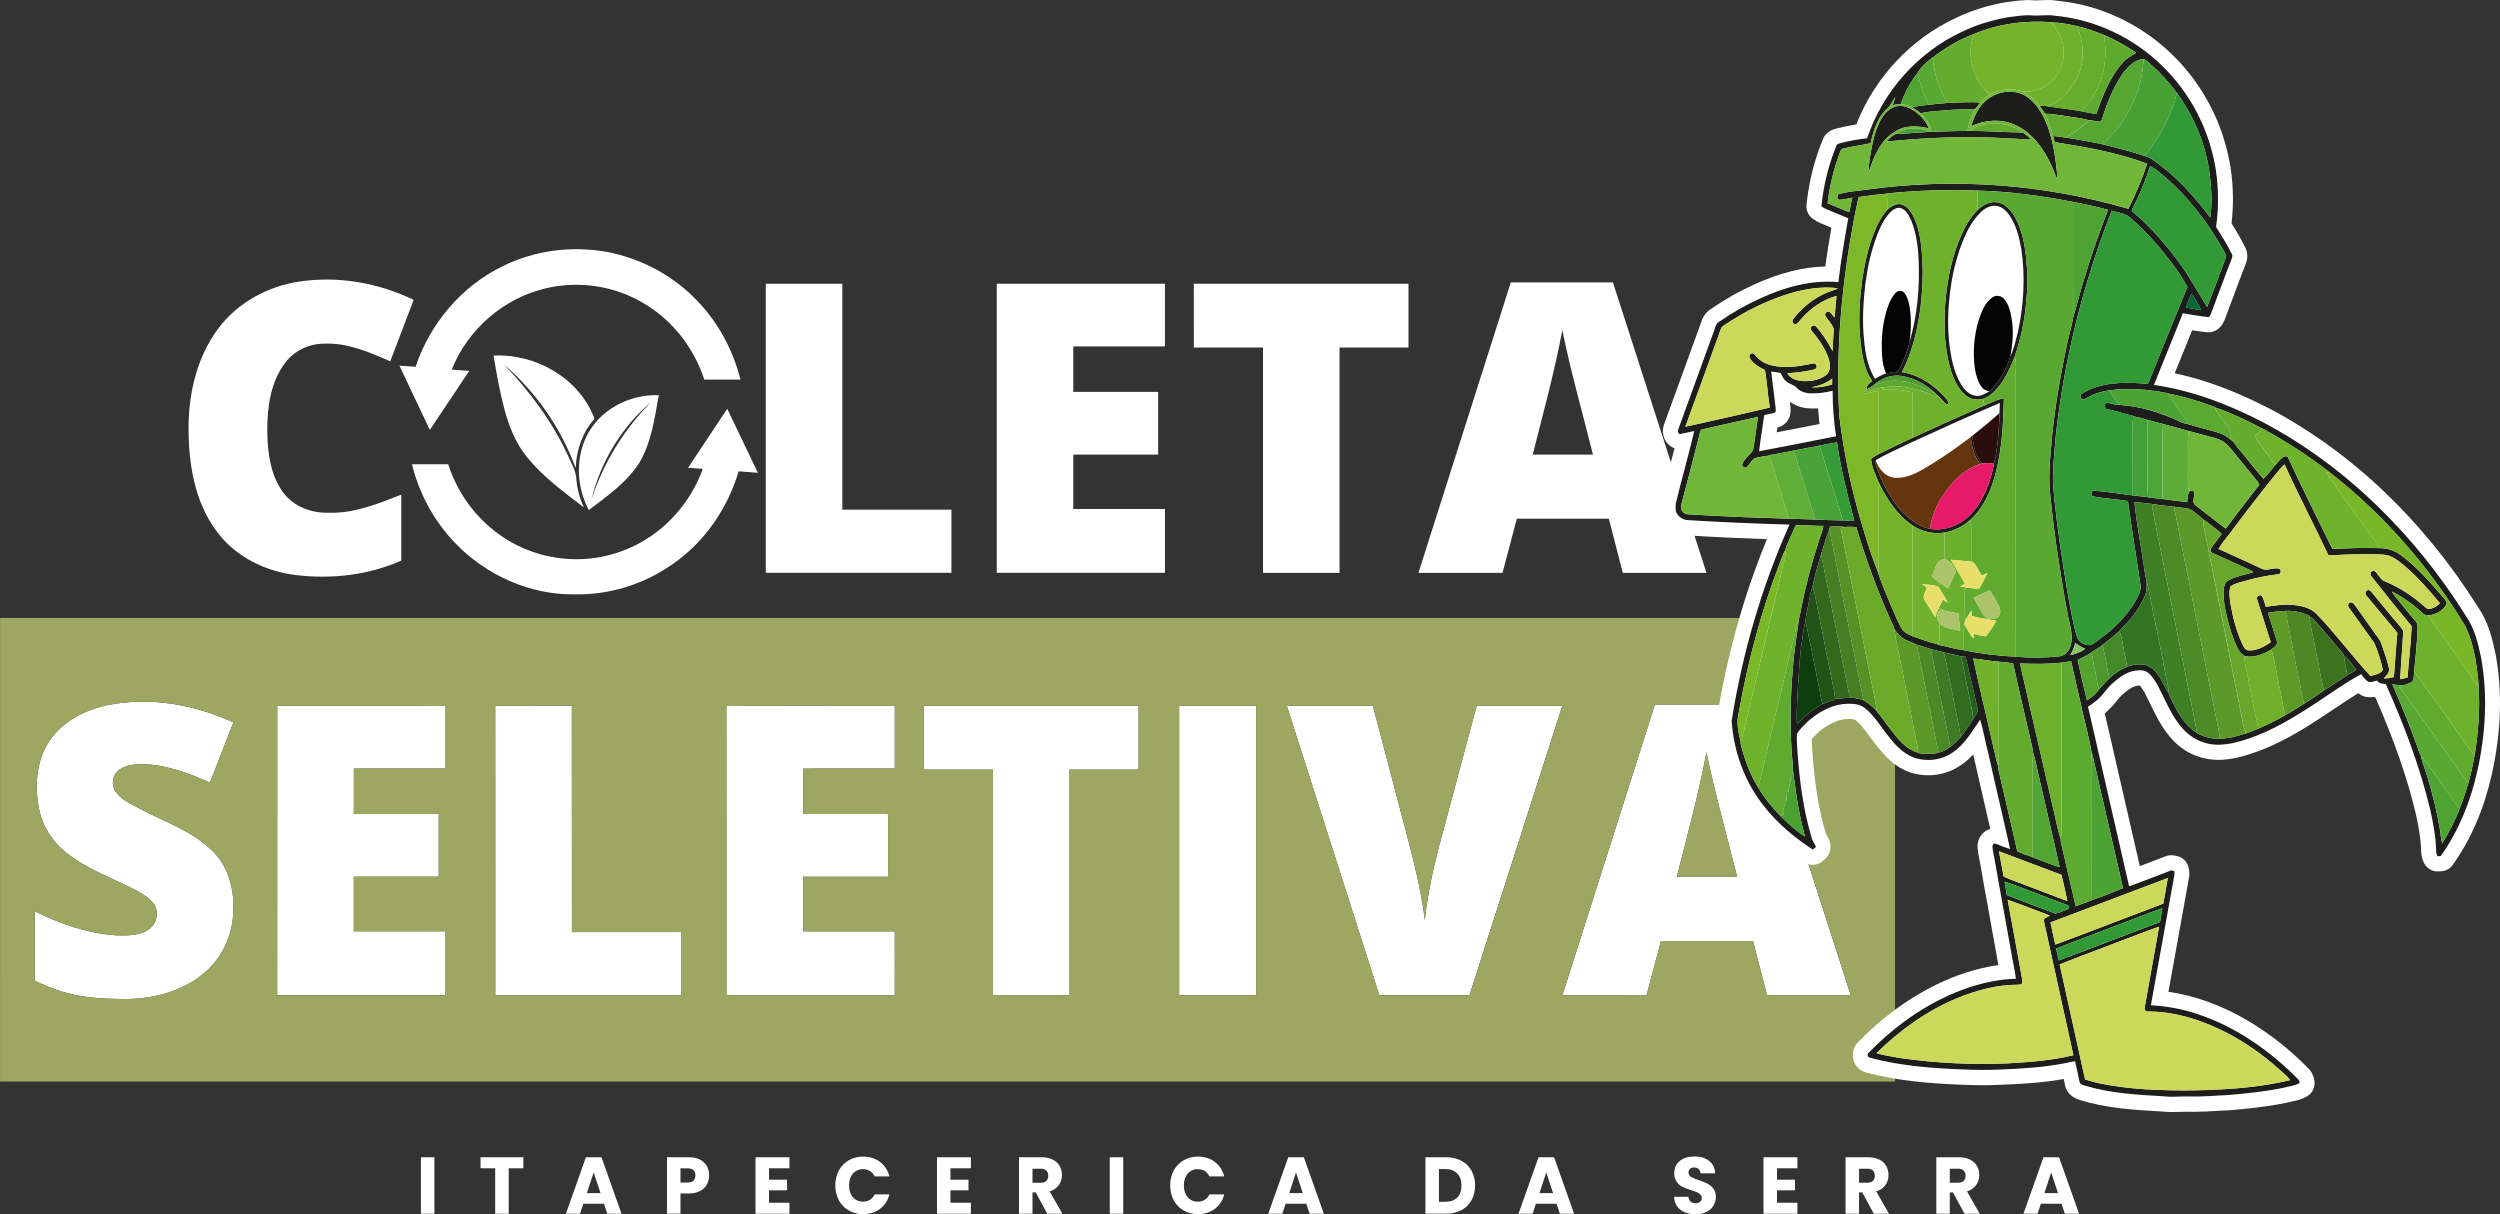 <svg width="70" height="34" viewBox="0 0 70 34" fill="none" xmlns="http://www.w3.org/2000/svg">
<rect x="0" y="0" width="70" height="34" fill="#333333" stroke="none"/>
<g clip-path="url(#clip0_100_458)">
<path d="M14.067 7.457C14.965 7.01 16.001 6.877 16.983 7.052C17.963 7.235 18.889 7.732 19.572 8.475C20.135 9.074 20.531 9.827 20.733 10.629H19.72C19.435 9.751 18.839 8.979 18.055 8.511C17.222 7.998 16.189 7.846 15.246 8.082C14.094 8.362 13.093 9.224 12.65 10.349C12.813 10.362 12.976 10.374 13.139 10.385C12.77 10.936 12.404 11.487 12.035 12.037C11.751 11.438 11.467 10.838 11.184 10.239C11.335 10.249 11.485 10.259 11.636 10.27C12.042 9.054 12.929 8.011 14.067 7.457Z" fill="white"/>
<path d="M8.389 7.883C9.472 7.72 10.596 7.92 11.583 8.396C11.364 8.97 11.146 9.543 10.927 10.116C10.336 9.861 9.722 9.589 9.065 9.623C8.649 9.626 8.238 9.82 7.984 10.16C7.578 10.691 7.483 11.393 7.483 12.049C7.489 12.651 7.564 13.299 7.932 13.794C8.228 14.193 8.735 14.372 9.214 14.357C9.92 14.377 10.588 14.104 11.236 13.85C11.236 14.466 11.236 15.081 11.236 15.696C10.312 16.108 9.275 16.222 8.277 16.101C7.424 15.996 6.581 15.586 6.062 14.871C5.434 14.029 5.27 12.934 5.28 11.903C5.292 10.954 5.533 9.981 6.099 9.215C6.642 8.475 7.5 8.012 8.389 7.883Z" fill="white"/>
<path d="M42.303 7.907C43.256 7.906 44.209 7.906 45.162 7.907C46.035 10.619 46.908 13.33 47.782 16.041C47.001 16.041 46.219 16.041 45.438 16.041C45.309 15.535 45.178 15.029 45.048 14.523C44.189 14.523 43.33 14.523 42.471 14.523C42.338 15.029 42.204 15.535 42.07 16.041C41.285 16.041 40.5 16.041 39.716 16.041C40.578 13.329 41.44 10.618 42.303 7.907ZM42.916 12.729H44.603C44.314 11.569 43.984 10.417 43.745 9.244C43.525 10.419 43.209 11.572 42.916 12.729Z" fill="white"/>
<path d="M21.442 7.944C22.156 7.944 22.87 7.944 23.585 7.944C23.585 10.053 23.585 12.162 23.585 14.271C24.603 14.271 25.621 14.271 26.64 14.271C26.64 14.861 26.64 15.45 26.64 16.039C24.907 16.039 23.174 16.039 21.442 16.039C21.441 13.341 21.442 10.643 21.442 7.944Z" fill="white"/>
<path d="M27.909 7.944C29.479 7.944 31.049 7.944 32.618 7.944C32.618 8.529 32.618 9.115 32.618 9.7C31.763 9.7 30.907 9.7 30.052 9.7C30.052 10.124 30.052 10.548 30.052 10.972C30.843 10.974 31.636 10.972 32.428 10.972C32.428 11.558 32.428 12.144 32.428 12.729H30.052C30.052 13.237 30.052 13.745 30.052 14.252C30.907 14.254 31.763 14.252 32.619 14.252V16.039C31.049 16.039 29.479 16.039 27.909 16.039C27.909 13.341 27.909 10.643 27.909 7.944Z" fill="white"/>
<path d="M33.427 7.944C35.431 7.944 37.434 7.944 39.438 7.944C39.438 8.539 39.438 9.135 39.438 9.73C38.794 9.73 38.151 9.73 37.507 9.73C37.506 11.834 37.506 13.937 37.507 16.04C36.793 16.041 36.078 16.041 35.364 16.04C35.364 13.937 35.364 11.834 35.364 9.73C34.719 9.73 34.074 9.73 33.428 9.73C33.427 9.135 33.427 8.539 33.427 7.944Z" fill="white"/>
<path d="M13.821 9.957C14.99 9.896 16.22 10.582 16.647 11.725C16.311 12.1 16.132 12.604 16.121 13.109C15.704 11.98 15.01 10.978 14.105 10.201C14.829 10.95 15.461 11.8 15.903 12.755C15.994 12.973 16.132 13.183 16.138 13.427C16.164 13.697 16.235 13.961 16.348 14.207C15.788 13.779 15.208 13.357 14.759 12.803C14.441 12.416 14.252 11.938 14.123 11.456C13.992 10.963 13.902 10.46 13.821 9.957Z" fill="white"/>
<path d="M16.393 12.28C16.743 11.489 17.614 11.031 18.446 11.065C18.328 11.717 18.238 12.402 17.89 12.977C17.534 13.521 16.994 13.896 16.487 14.282C16.162 13.676 16.111 12.912 16.393 12.28ZM16.56 13.988C16.899 12.953 17.475 12.014 18.239 11.251C17.409 11.944 16.819 12.928 16.56 13.988Z" fill="white"/>
<path d="M19.265 13.098C19.631 12.547 19.996 11.996 20.363 11.446C20.647 12.044 20.936 12.64 21.221 13.239C21.041 13.225 20.862 13.21 20.682 13.196C20.373 14.243 19.72 15.187 18.828 15.799C18.019 16.368 17.055 16.663 16.073 16.642C14.832 16.656 13.607 16.105 12.743 15.204C12.156 14.592 11.739 13.831 11.535 13C11.873 13 12.212 13 12.55 13C12.781 13.718 13.212 14.352 13.791 14.822C14.469 15.383 15.347 15.677 16.218 15.657C17.036 15.641 17.825 15.351 18.466 14.833C19.016 14.389 19.435 13.8 19.677 13.129C19.539 13.117 19.402 13.107 19.265 13.098Z" fill="white"/>
<path d="M3.029 19.74C4.211 19.505 5.445 19.726 6.535 20.227C6.317 20.79 6.098 21.353 5.878 21.916C5.311 21.658 4.712 21.434 4.087 21.399C3.82 21.397 3.516 21.394 3.303 21.585C3.141 21.725 3.114 21.989 3.236 22.165C3.392 22.395 3.657 22.502 3.89 22.631C4.603 23.012 5.408 23.267 5.987 23.865C6.444 24.33 6.583 25.026 6.524 25.663C6.499 25.967 6.416 26.262 6.279 26.533C6.142 26.803 5.954 27.043 5.725 27.239C5.125 27.752 4.327 27.963 3.555 27.972C2.906 27.972 2.243 27.947 1.624 27.727C1.402 27.652 1.185 27.564 0.975 27.461C0.975 26.812 0.975 26.164 0.975 25.516C1.692 25.87 2.464 26.14 3.265 26.19C3.566 26.195 3.897 26.204 4.159 26.027C4.381 25.883 4.463 25.551 4.316 25.323C4.21 25.169 4.049 25.066 3.892 24.974C3.203 24.601 2.439 24.358 1.825 23.853C1.463 23.556 1.192 23.139 1.098 22.672C0.963 22.018 1.011 21.281 1.401 20.721C1.779 20.177 2.403 19.869 3.029 19.74Z" fill="white"/>
<path d="M7.763 19.763C9.334 19.76 10.905 19.763 12.476 19.761C12.478 20.347 12.476 20.933 12.476 21.518C11.619 21.52 10.764 21.518 9.907 21.518C9.907 21.942 9.906 22.366 9.907 22.79H12.284C12.286 23.376 12.284 23.961 12.284 24.546C11.491 24.546 10.698 24.546 9.906 24.546C9.906 25.056 9.906 25.566 9.906 26.076C10.761 26.076 11.618 26.076 12.474 26.076C12.474 26.671 12.474 27.267 12.474 27.862C10.903 27.862 9.331 27.862 7.76 27.862C7.762 25.163 7.763 22.463 7.763 19.763Z" fill="white"/>
<path d="M20.338 19.768C21.91 19.756 23.482 19.765 25.054 19.764C25.054 20.349 25.054 20.934 25.054 21.519C24.198 21.521 23.341 21.518 22.485 21.52C22.485 21.944 22.485 22.368 22.485 22.791C23.278 22.794 24.071 22.791 24.864 22.793C24.864 23.378 24.864 23.963 24.864 24.549C24.071 24.549 23.279 24.549 22.486 24.549C22.485 25.058 22.486 25.568 22.486 26.078C23.342 26.078 24.197 26.078 25.053 26.078C25.056 26.674 25.053 27.27 25.053 27.865C23.482 27.865 21.911 27.865 20.34 27.865C20.338 25.165 20.344 22.466 20.338 19.768Z" fill="white"/>
<path d="M25.863 19.762C27.869 19.761 29.875 19.761 31.881 19.762C31.881 20.357 31.881 20.952 31.881 21.548C31.236 21.549 30.592 21.548 29.947 21.548C29.947 23.653 29.947 25.758 29.947 27.863C29.232 27.863 28.517 27.866 27.802 27.862C27.804 25.757 27.804 23.652 27.802 21.548C27.156 21.546 26.51 21.548 25.864 21.548C25.863 20.953 25.863 20.358 25.863 19.762Z" fill="white"/>
<path d="M36.031 19.762C36.834 19.762 37.637 19.76 38.441 19.762C38.719 20.816 38.996 21.87 39.273 22.925C39.519 23.857 39.775 24.791 39.895 25.75C39.986 24.947 40.163 24.156 40.379 23.379C40.701 22.173 41.024 20.967 41.346 19.761C42.146 19.761 42.946 19.761 43.745 19.761C42.879 22.462 42.013 25.162 41.146 27.863C40.304 27.866 39.462 27.863 38.62 27.863C37.759 25.162 36.895 22.462 36.031 19.762Z" fill="white"/>
<path d="M43.748 27.865C44.609 25.152 45.473 22.439 46.338 19.726C47.291 19.726 48.244 19.726 49.197 19.726C50.074 22.439 50.949 25.152 51.821 27.866C51.04 27.866 50.258 27.866 49.476 27.866C49.346 27.361 49.216 26.855 49.085 26.35C48.225 26.35 47.365 26.348 46.506 26.35C46.372 26.856 46.238 27.361 46.104 27.867C45.318 27.866 44.532 27.865 43.748 27.865ZM47.781 21.063C47.562 22.238 47.245 23.39 46.951 24.547C47.514 24.547 48.076 24.547 48.639 24.547C48.349 23.387 48.021 22.236 47.781 21.063Z" fill="white"/>
<path d="M13.867 19.762C14.582 19.761 15.296 19.762 16.012 19.762C16.015 21.874 16.012 23.986 16.014 26.098C17.032 26.098 18.051 26.098 19.07 26.098C19.071 26.687 19.071 27.277 19.07 27.866C17.336 27.866 15.602 27.866 13.868 27.866C13.867 25.164 13.867 22.463 13.867 19.762Z" fill="white"/>
<path d="M33.016 19.762C33.734 19.761 34.453 19.761 35.171 19.762C35.171 22.463 35.171 25.164 35.171 27.865C34.452 27.865 33.734 27.865 33.016 27.865C33.016 25.164 33.016 22.463 33.016 19.762Z" fill="white"/>
<path d="M0.002 17.302C17.688 17.3 35.374 17.3 53.061 17.302C53.063 21.629 53.063 25.956 53.061 30.282C35.374 30.283 17.687 30.283 0.001 30.282C-0 25.955 -0 21.628 0.002 17.302ZM3.03 19.74C2.403 19.869 1.779 20.178 1.4 20.721C1.011 21.28 0.963 22.018 1.098 22.672C1.191 23.139 1.462 23.556 1.824 23.853C2.438 24.358 3.203 24.601 3.891 24.974C4.048 25.066 4.209 25.17 4.315 25.323C4.462 25.551 4.38 25.883 4.158 26.027C3.896 26.204 3.565 26.195 3.264 26.19C2.464 26.139 1.691 25.87 0.974 25.516C0.974 26.164 0.974 26.812 0.974 27.461C1.185 27.564 1.401 27.652 1.623 27.726C2.242 27.947 2.905 27.971 3.554 27.972C4.325 27.962 5.124 27.752 5.724 27.239C5.953 27.043 6.142 26.803 6.279 26.532C6.416 26.262 6.499 25.966 6.523 25.663C6.582 25.026 6.444 24.33 5.987 23.864C5.406 23.267 4.603 23.012 3.889 22.631C3.656 22.502 3.392 22.395 3.236 22.165C3.113 21.989 3.141 21.725 3.303 21.585C3.515 21.393 3.82 21.396 4.086 21.399C4.712 21.434 5.311 21.657 5.878 21.915C6.098 21.353 6.316 20.79 6.534 20.227C5.445 19.726 4.211 19.505 3.029 19.74H3.03ZM7.763 19.763C7.763 22.464 7.763 25.164 7.763 27.865C9.335 27.865 10.906 27.865 12.477 27.865C12.477 27.269 12.477 26.674 12.477 26.078C11.621 26.078 10.765 26.078 9.909 26.078C9.909 25.569 9.909 25.059 9.909 24.549C10.702 24.549 11.495 24.549 12.287 24.549C12.287 23.963 12.289 23.378 12.287 22.793H9.909C9.907 22.369 9.909 21.945 9.909 21.52C10.765 21.519 11.621 21.52 12.478 21.52C12.478 20.935 12.479 20.349 12.478 19.764C10.906 19.763 9.334 19.76 7.763 19.763H7.763ZM20.339 19.767C20.344 22.466 20.339 25.165 20.341 27.865C21.912 27.865 23.483 27.865 25.054 27.865C25.054 27.269 25.056 26.673 25.054 26.078C24.199 26.078 23.343 26.078 22.487 26.078C22.487 25.568 22.486 25.058 22.487 24.548C23.28 24.548 24.073 24.548 24.865 24.548C24.865 23.963 24.865 23.378 24.865 22.793C24.072 22.79 23.279 22.793 22.487 22.791C22.487 22.368 22.487 21.944 22.487 21.52C23.342 21.517 24.199 21.52 25.055 21.519C25.056 20.934 25.056 20.349 25.055 19.764C23.482 19.764 21.91 19.755 20.338 19.768L20.339 19.767ZM25.865 19.762C25.865 20.358 25.865 20.953 25.865 21.548C26.511 21.548 27.157 21.548 27.803 21.548C27.803 23.653 27.803 25.757 27.803 27.862C28.518 27.866 29.233 27.864 29.948 27.864C29.948 25.759 29.948 23.654 29.948 21.548C30.593 21.547 31.237 21.548 31.882 21.548C31.882 20.953 31.882 20.358 31.882 19.763C29.875 19.761 27.869 19.761 25.863 19.762H25.865ZM36.032 19.762C36.893 22.464 37.757 25.165 38.622 27.865C39.464 27.865 40.306 27.867 41.148 27.865C42.013 25.164 42.879 22.463 43.747 19.763C42.947 19.763 42.148 19.763 41.348 19.763C41.024 20.968 40.701 22.174 40.379 23.38C40.163 24.157 39.986 24.948 39.895 25.751C39.774 24.792 39.519 23.858 39.273 22.926C38.995 21.872 38.717 20.817 38.441 19.763C37.637 19.76 36.834 19.762 36.031 19.762L36.032 19.762ZM43.749 27.865C44.534 27.865 45.319 27.865 46.104 27.865C46.239 27.36 46.373 26.854 46.506 26.348C47.366 26.346 48.226 26.348 49.086 26.348C49.217 26.854 49.347 27.359 49.477 27.865C50.259 27.867 51.041 27.867 51.822 27.865C50.95 25.151 50.076 22.437 49.198 19.725C48.245 19.726 47.292 19.725 46.339 19.725C45.473 22.438 44.609 25.151 43.747 27.865L43.749 27.865ZM13.867 19.762C13.867 22.463 13.867 25.164 13.867 27.865C15.602 27.865 17.336 27.865 19.069 27.865C19.069 27.275 19.069 26.686 19.069 26.097C18.05 26.095 17.032 26.097 16.013 26.097C16.011 23.985 16.013 21.873 16.011 19.761C15.297 19.762 14.582 19.761 13.867 19.762ZM33.016 19.762C33.016 22.463 33.016 25.164 33.016 27.865C33.734 27.865 34.453 27.865 35.171 27.865C35.171 25.164 35.171 22.463 35.171 19.762C34.452 19.761 33.734 19.761 33.016 19.762Z" fill="#9DA761"/>
<path d="M47.781 21.062C48.021 22.236 48.349 23.387 48.639 24.547C48.077 24.547 47.515 24.547 46.952 24.547C47.245 23.39 47.562 22.238 47.781 21.062Z" fill="#9DA761"/>
<path d="M69.88 18.337C69.88 18.334 69.88 18.331 69.878 18.327C69.792 17.907 69.677 17.424 69.394 17.014C67.863 14.572 65.832 12.64 63.523 11.428H63.52C62.598 10.953 61.733 10.63 60.891 10.452C60.964 10.274 61.036 10.095 61.108 9.921C61.198 9.7 61.29 9.474 61.381 9.247C61.514 9.269 61.65 9.29 61.79 9.303C61.803 9.303 61.816 9.305 61.829 9.305C61.844 9.305 61.859 9.304 61.874 9.303C62.003 9.288 62.178 9.219 62.281 8.972L62.283 8.968C62.288 8.957 62.292 8.947 62.297 8.936C62.378 8.722 62.459 8.506 62.537 8.296C62.644 8.008 62.754 7.712 62.867 7.423C62.87 7.414 62.874 7.405 62.877 7.395L62.879 7.389C62.902 7.328 62.972 7.142 62.872 6.939C62.755 6.705 62.625 6.476 62.483 6.255C62.544 5.737 62.535 5.212 62.456 4.696C62.313 3.788 61.953 2.929 61.408 2.197C60.862 1.464 60.148 0.88 59.329 0.496C58.782 0.238 58.196 0.077 57.595 0.02C57.512 0.006 57.428 -0.001 57.343 6.1367e-06C57.278 6.1367e-06 57.217 0.003 57.159 0.006C57.108 0.008 57.059 0.011 57.014 0.011C56.992 0.011 56.972 0.011 56.953 0.009C56.9 0.004 56.844 0.001 56.786 0.001C56.635 0.004 56.484 0.017 56.335 0.04C56.282 0.047 56.233 0.054 56.184 0.06C56.175 0.06 56.167 0.062 56.158 0.063C55.68 0.143 55.214 0.289 54.773 0.497C53.501 1.091 52.5 2.159 51.976 3.483C51.797 3.511 51.612 3.55 51.417 3.599C51.402 3.603 51.387 3.608 51.372 3.613C51.246 3.646 51.138 3.727 51.069 3.84C51.06 3.856 51.051 3.873 51.044 3.891C50.802 4.478 50.646 5.098 50.583 5.732C50.575 5.808 50.587 5.884 50.618 5.954C50.649 6.023 50.698 6.083 50.759 6.127L50.767 6.132C50.825 6.176 50.889 6.212 50.956 6.24C51.061 6.282 51.164 6.326 51.272 6.372L51.279 6.375C51.218 6.732 51.157 7.096 51.108 7.462C50.492 7.474 49.828 7.641 49.132 7.959C48.702 8.152 48.29 8.385 47.902 8.655C47.71 8.773 47.65 8.964 47.62 9.058C47.616 9.07 47.611 9.085 47.609 9.091L47.604 9.103C47.287 9.984 46.961 10.879 46.645 11.744L46.604 11.857C46.577 11.922 46.562 11.992 46.562 12.063C46.561 12.134 46.574 12.204 46.6 12.27C46.626 12.335 46.665 12.393 46.715 12.442C46.764 12.491 46.823 12.529 46.888 12.553C46.847 12.71 46.806 12.866 46.765 13.02C46.681 13.341 46.593 13.672 46.513 14.002C46.508 14.024 46.504 14.045 46.502 14.067C46.492 14.173 46.495 14.279 46.51 14.385C46.514 14.407 46.519 14.429 46.526 14.45C46.579 14.606 46.678 14.741 46.808 14.837C46.938 14.934 47.094 14.988 47.255 14.991C47.962 15.036 48.694 15.07 49.474 15.097C48.826 16.668 48.355 18.352 48.072 20.114C48.067 20.146 48.065 20.179 48.067 20.211C48.13 21.188 48.489 22.129 49.079 22.862C49.447 23.328 49.921 23.749 50.53 24.148C50.605 24.197 50.693 24.22 50.782 24.214C50.87 24.208 50.955 24.174 51.023 24.116C51.291 23.932 51.298 23.649 51.19 23.463V23.461C51.183 23.449 51.175 23.436 51.168 23.424C51.154 23.401 51.14 23.378 51.129 23.354C51.127 23.348 51.125 23.341 51.123 23.335C50.931 22.699 50.814 21.99 50.745 21.035C50.743 21.009 50.741 20.983 50.74 20.957C50.734 20.866 50.728 20.777 50.727 20.693C50.778 20.634 50.841 20.574 50.907 20.513L50.93 20.491C51.124 20.328 51.419 20.136 51.745 20.131H51.747H51.774C51.896 20.131 51.941 20.152 51.956 20.162C52.103 20.281 52.227 20.451 52.358 20.63C52.439 20.74 52.522 20.854 52.617 20.965C52.89 21.312 53.197 21.539 53.525 21.641L53.535 21.644C53.684 21.686 53.836 21.707 53.99 21.707C54.312 21.71 54.628 21.613 54.896 21.43C55.025 21.344 55.144 21.242 55.249 21.127C55.255 21.15 55.261 21.173 55.267 21.196C55.361 21.62 55.46 22.049 55.556 22.463C55.612 22.709 55.67 22.96 55.728 23.21C55.632 23.237 55.547 23.293 55.485 23.372C55.442 23.424 55.41 23.484 55.391 23.549C55.372 23.614 55.366 23.682 55.373 23.749C55.383 23.862 55.401 23.974 55.426 24.084C55.43 24.103 55.434 24.122 55.438 24.142C55.514 24.587 55.597 25.037 55.676 25.473C55.749 25.874 55.825 26.289 55.896 26.696C55.913 26.808 55.935 26.916 55.955 27.021C55.646 27.067 55.34 27.138 55.042 27.234L55.037 27.235C53.974 27.584 52.941 28.248 52.048 29.158C51.982 29.216 51.932 29.292 51.904 29.377C51.876 29.462 51.87 29.553 51.887 29.641C51.905 29.729 51.945 29.81 52.004 29.877C52.062 29.944 52.137 29.993 52.22 30.021L52.239 30.026C53.157 30.276 54.118 30.341 54.936 30.372C55.133 30.381 55.328 30.386 55.516 30.386C55.693 30.386 55.87 30.381 56.041 30.373C56.568 30.353 57.176 30.321 57.784 30.212C57.793 30.253 57.801 30.293 57.81 30.333C57.819 30.41 57.845 30.485 57.886 30.551C57.928 30.617 57.983 30.672 58.047 30.714C58.11 30.754 58.178 30.785 58.249 30.805C58.995 31.034 59.763 31.078 60.505 31.121L60.543 31.123C60.631 31.133 60.72 31.138 60.809 31.137C60.883 31.137 60.954 31.134 61.023 31.132C61.089 31.13 61.15 31.128 61.209 31.128C61.235 31.128 61.257 31.128 61.279 31.128C61.331 31.129 61.385 31.13 61.44 31.13C61.642 31.13 61.841 31.119 62.034 31.107C62.153 31.1 62.264 31.093 62.377 31.089H62.396C62.916 31.046 63.471 30.993 64.023 30.876C64.033 30.874 64.043 30.872 64.053 30.869C64.086 30.859 64.127 30.851 64.171 30.843C64.297 30.817 64.452 30.786 64.607 30.69C64.68 30.645 64.737 30.579 64.772 30.5C64.806 30.421 64.817 30.333 64.801 30.247C64.78 30.112 64.714 29.987 64.614 29.895C64.13 29.402 63.589 28.973 63.002 28.616C62.243 28.161 61.477 27.878 60.717 27.771C60.784 27.395 60.852 27.018 60.92 26.642C61.041 25.968 61.163 25.293 61.284 24.619C61.31 24.509 61.308 24.395 61.279 24.287C61.26 24.206 61.218 24.132 61.159 24.075C61.099 24.018 61.025 23.98 60.944 23.966L60.86 23.951C60.837 23.948 60.814 23.946 60.79 23.946C60.74 23.946 60.69 23.955 60.643 23.973L60.462 24.043C60.282 24.113 60.099 24.184 59.915 24.253C59.757 23.563 59.598 22.869 59.443 22.193C59.275 21.465 59.103 20.715 58.934 19.973C58.956 19.955 58.978 19.936 59 19.916C59.094 19.831 59.18 19.738 59.258 19.637C59.303 19.578 59.352 19.523 59.404 19.472C59.542 19.346 59.69 19.227 59.835 19.201C59.863 19.197 59.891 19.194 59.913 19.193C59.959 19.24 60.007 19.322 60.053 19.399C60.105 19.498 60.154 19.599 60.206 19.707C60.337 19.979 60.473 20.261 60.672 20.523C60.912 20.849 61.218 21.078 61.56 21.187C61.739 21.247 61.926 21.277 62.115 21.276C62.478 21.276 62.82 21.176 63.106 21.078C63.803 20.841 64.428 20.461 64.999 20.087C65.133 20 65.266 19.91 65.395 19.823C65.612 19.677 65.82 19.537 66.032 19.409C66.058 19.429 66.086 19.447 66.115 19.464C66.159 19.49 66.208 19.508 66.259 19.515C66.291 19.52 66.323 19.523 66.355 19.523C66.395 19.523 66.434 19.519 66.472 19.513C66.485 19.518 66.498 19.523 66.51 19.527C67.044 20.744 67.406 21.788 67.645 22.798C67.708 23.094 67.771 23.399 67.786 23.695C67.786 23.705 67.788 23.715 67.789 23.724C67.79 23.734 67.791 23.757 67.791 23.778C67.794 23.877 67.798 24.025 67.881 24.18C67.917 24.246 67.97 24.302 68.034 24.34C68.099 24.379 68.172 24.4 68.246 24.4H68.268L68.359 24.395C68.421 24.391 68.481 24.374 68.536 24.344C68.59 24.314 68.638 24.272 68.674 24.221C69.185 23.506 69.553 22.654 69.769 21.688C70.034 20.508 70.071 19.382 69.88 18.337ZM50.135 11.429V11.428C50.135 11.413 50.134 11.399 50.132 11.384C50.127 11.339 50.122 11.294 50.117 11.249C50.281 11.371 50.491 11.437 50.723 11.437C50.735 11.437 50.748 11.437 50.76 11.437H50.795C50.833 11.437 50.871 11.437 50.908 11.434C50.916 11.576 50.929 11.722 50.945 11.873C50.544 11.953 50.141 12.03 49.747 12.105L49.751 12.077C49.756 12.042 49.762 12.007 49.767 11.972C49.783 11.967 49.8 11.962 49.817 11.957L49.825 11.954C49.904 11.926 50.161 11.804 50.135 11.429Z" fill="white"/>
<path d="M55.479 5.924C55.593 5.819 55.746 5.742 55.903 5.766C56.061 5.79 56.185 5.911 56.272 6.04C56.459 6.314 56.536 6.644 56.597 6.967C56.712 7.743 56.666 8.539 56.501 9.303C56.439 9.53 56.396 9.767 56.287 9.975C56.356 9.625 56.385 9.262 56.321 8.908C56.29 8.71 56.238 8.499 56.094 8.352C56.05 8.311 55.992 8.286 55.932 8.284C55.872 8.282 55.813 8.302 55.766 8.34C55.575 8.488 55.481 8.726 55.406 8.95C55.268 9.4 55.231 9.875 55.297 10.341C55.335 10.525 55.379 10.722 55.509 10.863C55.557 10.921 55.633 10.936 55.7 10.96C55.586 11.021 55.47 11.101 55.336 11.085C55.151 11.07 55.008 10.924 54.914 10.772C54.69 10.404 54.618 9.969 54.57 9.546C54.514 8.96 54.559 8.368 54.659 7.789C54.726 7.429 54.828 7.076 54.964 6.736C55.087 6.439 55.241 6.144 55.479 5.924Z" fill="white"/>
<path d="M52.981 5.894C53.052 5.843 53.146 5.796 53.233 5.831C53.383 5.886 53.455 6.045 53.519 6.182C53.653 6.528 53.706 6.899 53.722 7.269C53.757 8.047 53.686 8.835 53.468 9.583C53.515 9.213 53.527 8.832 53.444 8.467C53.411 8.363 53.379 8.246 53.293 8.174C53.226 8.117 53.129 8.145 53.072 8.202C52.985 8.294 52.928 8.412 52.881 8.53C52.709 8.989 52.664 9.489 52.699 9.975C52.707 10.141 52.744 10.304 52.808 10.457C52.701 10.496 52.597 10.546 52.5 10.608C52.301 10.294 52.232 9.917 52.197 9.552C52.137 9.014 52.17 8.47 52.231 7.935C52.296 7.46 52.4 6.988 52.575 6.541C52.671 6.303 52.787 6.064 52.981 5.894Z" fill="white"/>
<path d="M53.473 12.408C54.309 12.022 55.148 11.642 55.995 11.283C55.99 11.378 55.995 11.474 55.982 11.566C55.736 11.789 55.48 12 55.22 12.205L55.181 12.235C54.814 12.518 54.433 12.781 54.04 13.024C53.739 13.206 53.41 13.404 53.048 13.375C52.789 13.349 52.607 13.13 52.522 12.895L52.518 12.884C52.825 12.704 53.155 12.567 53.473 12.408Z" fill="white"/>
<path d="M56.23 0.482C56.458 0.457 56.688 0.409 56.918 0.433C57.126 0.448 57.334 0.402 57.539 0.441C58.656 0.543 59.731 1.05 60.539 1.842C61.341 2.62 61.87 3.647 62.044 4.763C62.123 5.291 62.125 5.828 62.05 6.356C62.21 6.607 62.368 6.86 62.5 7.129C62.522 7.173 62.493 7.221 62.48 7.264C62.283 7.767 62.101 8.275 61.908 8.78C61.89 8.817 61.878 8.873 61.829 8.878C61.591 8.856 61.356 8.807 61.12 8.772C60.855 9.442 60.575 10.107 60.31 10.778C61.368 10.93 62.382 11.316 63.332 11.806C65.682 13.039 67.631 14.988 69.048 17.25C69.286 17.594 69.387 18.01 69.471 18.416C69.662 19.467 69.597 20.555 69.365 21.593C69.175 22.442 68.844 23.265 68.34 23.97L68.249 23.975C68.198 23.883 68.217 23.775 68.205 23.674C68.189 23.346 68.121 23.024 68.054 22.703C67.763 21.48 67.316 20.302 66.805 19.158C66.716 19.141 66.611 19.144 66.558 19.057C66.48 19.073 66.402 19.108 66.323 19.096C66.234 19.044 66.174 18.957 66.111 18.878C65.646 19.128 65.219 19.443 64.777 19.73C64.208 20.102 63.618 20.457 62.974 20.676C62.566 20.816 62.112 20.931 61.69 20.784C61.412 20.696 61.177 20.502 61.005 20.267C60.756 19.94 60.607 19.551 60.416 19.19C60.34 19.061 60.261 18.925 60.141 18.833C60.038 18.75 59.896 18.764 59.775 18.78C59.522 18.821 59.313 18.986 59.128 19.154C58.98 19.288 58.878 19.466 58.726 19.596C58.644 19.666 58.556 19.73 58.464 19.787C58.845 21.464 59.234 23.138 59.615 24.815C60.01 24.675 60.4 24.522 60.791 24.371L60.875 24.385C60.888 24.43 60.889 24.478 60.878 24.523C60.659 25.731 60.441 26.94 60.225 28.149C61.134 28.188 62.013 28.511 62.791 28.979C63.353 29.321 63.871 29.733 64.334 30.206C64.367 30.236 64.388 30.278 64.392 30.323C64.254 30.407 64.089 30.413 63.939 30.457C63.42 30.567 62.891 30.618 62.362 30.663C62.006 30.676 61.651 30.714 61.294 30.701C61.056 30.693 60.817 30.727 60.58 30.696C59.838 30.653 59.085 30.614 58.369 30.395C58.307 30.376 58.226 30.349 58.222 30.27C58.189 30.084 58.139 29.901 58.103 29.716C58.016 29.726 57.929 29.742 57.845 29.765C57.245 29.885 56.633 29.922 56.023 29.946C55.667 29.963 55.31 29.961 54.954 29.944C54.078 29.911 53.196 29.843 52.347 29.613C52.333 29.608 52.321 29.599 52.312 29.588C52.303 29.577 52.297 29.563 52.295 29.549C52.293 29.534 52.295 29.52 52.301 29.506C52.306 29.493 52.316 29.481 52.327 29.473C53.123 28.657 54.086 27.991 55.165 27.637C55.58 27.507 56.01 27.414 56.445 27.406C56.415 27.143 56.348 26.886 56.307 26.624C56.159 25.769 55.995 24.916 55.848 24.06C55.825 23.943 55.796 23.826 55.789 23.707C55.78 23.658 55.824 23.6 55.874 23.623C56.011 23.67 56.142 23.734 56.282 23.773C56.085 22.877 55.87 21.986 55.672 21.091C55.588 20.779 55.537 20.458 55.445 20.148C55.216 20.479 55.01 20.849 54.668 21.074C54.373 21.28 53.989 21.328 53.647 21.232C53.357 21.142 53.124 20.927 52.938 20.69C52.692 20.403 52.507 20.058 52.209 19.821C52.075 19.718 51.903 19.701 51.741 19.705C51.337 19.71 50.961 19.911 50.656 20.168C50.534 20.285 50.406 20.4 50.315 20.544C50.304 20.716 50.319 20.89 50.33 21.063C50.389 21.871 50.492 22.682 50.727 23.458C50.746 23.539 50.793 23.607 50.834 23.678C50.866 23.733 50.787 23.755 50.759 23.788C50.255 23.458 49.781 23.069 49.406 22.591C48.859 21.913 48.542 21.054 48.486 20.181C48.789 18.289 49.324 16.432 50.107 14.688C49.162 14.662 48.218 14.623 47.274 14.564C47.123 14.564 46.973 14.462 46.924 14.315C46.915 14.244 46.913 14.173 46.921 14.103C47.084 13.422 47.28 12.748 47.44 12.068C47.304 12.094 47.171 12.131 47.036 12.155C46.981 12.134 46.97 12.067 46.993 12.018C47.329 11.097 47.664 10.174 47.998 9.25C48.03 9.167 48.043 9.062 48.127 9.015C48.498 8.756 48.892 8.533 49.303 8.348C49.981 8.037 50.727 7.83 51.476 7.9C51.542 7.3 51.648 6.706 51.751 6.111C51.536 6.025 51.325 5.931 51.111 5.844C51.071 5.826 51.033 5.804 50.999 5.777C51.058 5.185 51.203 4.606 51.428 4.058C51.447 4.027 51.488 4.025 51.518 4.012C51.768 3.947 52.023 3.9 52.28 3.871C52.72 2.559 53.711 1.453 54.949 0.883C55.354 0.687 55.789 0.56 56.23 0.482ZM55.277 0.949C54.858 1.105 54.47 1.34 54.112 1.613C53.951 1.729 53.798 1.864 53.695 2.037C53.487 2.296 53.333 2.598 53.219 2.912C53.143 2.917 53.069 2.927 52.995 2.944C53.022 2.867 53.048 2.789 53.073 2.712C52.992 2.821 52.94 2.953 52.839 3.047C52.562 3.288 52.456 3.662 52.376 4.01C52.115 4.072 51.846 4.096 51.587 4.167C51.544 4.174 51.541 4.229 51.522 4.26C51.347 4.72 51.23 5.201 51.172 5.69C51.374 5.775 51.574 5.86 51.778 5.941C51.806 5.805 51.834 5.67 51.866 5.536C51.744 5.554 51.625 5.595 51.501 5.593C51.428 5.58 51.43 5.444 51.501 5.431C51.753 5.357 52.016 5.35 52.273 5.309C54.724 4.971 57.216 5.154 59.595 5.846C59.801 5.439 59.977 5.017 60.121 4.584C59.289 4.273 58.407 4.116 57.532 3.981C57.519 3.923 57.506 3.865 57.489 3.807C57.606 3.819 57.722 3.834 57.838 3.854L57.844 3.85C58.17 3.912 58.5 3.958 58.823 4.03C59.234 4.13 59.645 4.231 60.046 4.366C60.114 4.389 60.18 4.418 60.244 4.452C60.891 4.884 61.421 5.471 61.888 6.094C61.953 5.635 61.914 5.168 61.848 4.712C61.716 3.941 61.405 3.213 60.942 2.59C60.731 2.301 60.489 2.036 60.221 1.802C60.161 1.742 60.093 1.691 60.02 1.65C59.767 1.671 59.581 1.867 59.437 2.062C59.181 2.433 59.006 2.855 58.873 3.287C58.855 3.33 58.847 3.394 58.793 3.404C58.692 3.411 58.591 3.362 58.493 3.368C58.255 3.298 58.006 3.281 57.763 3.237C57.595 3.214 57.427 3.184 57.258 3.184C57.211 3.107 57.162 3.033 57.11 2.96C57.173 2.963 57.236 2.97 57.299 2.97C57.625 3.025 57.954 3.055 58.279 3.115C58.418 3.141 58.556 3.175 58.697 3.195C58.874 2.676 59.079 2.148 59.45 1.741C59.549 1.625 59.685 1.556 59.812 1.478C59.527 1.285 59.229 1.11 58.911 0.979C58.666 0.882 58.419 0.789 58.161 0.732C57.926 0.679 57.687 0.629 57.445 0.627L57.44 0.62C56.707 0.567 55.959 0.664 55.277 0.949ZM60.204 4.65C60.094 4.987 59.964 5.315 59.812 5.635C59.771 5.723 59.72 5.806 59.69 5.9C59.796 6.013 59.926 6.101 60.034 6.212C60.499 6.669 60.914 7.176 61.271 7.724C61.447 8.015 61.622 8.307 61.801 8.596C61.975 8.146 62.141 7.694 62.311 7.242C62.357 7.161 62.291 7.082 62.256 7.012C61.801 6.197 61.221 5.445 60.502 4.857C60.406 4.782 60.313 4.702 60.204 4.65ZM52.821 5.418V5.423C52.561 5.44 52.304 5.487 52.046 5.516C51.991 5.713 51.961 5.916 51.915 6.114C51.573 7.932 51.396 9.79 51.499 11.642C51.625 12.682 51.839 13.71 52.14 14.712C52.274 15.157 52.413 15.601 52.587 16.031C52.696 16.387 52.854 16.727 52.997 17.07C53.074 17.243 53.143 17.42 53.237 17.584C53.302 17.696 53.417 17.762 53.535 17.802V17.809C53.772 17.891 54.008 17.984 54.253 18.038L54.245 18.049C54.475 18.091 54.699 18.166 54.93 18.197C55.428 18.298 55.933 18.362 56.441 18.389C56.848 18.424 57.257 18.42 57.664 18.377C57.84 18.36 57.965 18.191 57.992 18.021C58.041 17.764 57.962 17.508 57.907 17.258C57.772 16.574 57.671 15.884 57.565 15.195C57.496 14.66 57.424 14.125 57.384 13.586C57.371 13.252 57.394 12.915 57.426 12.581C57.501 11.568 57.679 10.565 57.891 9.574C57.941 9.345 58.011 9.119 58.049 8.887C58.169 8.495 58.26 8.094 58.39 7.705C58.575 7.085 58.794 6.477 59.026 5.875C58.702 5.79 58.375 5.714 58.047 5.654C57.163 5.481 56.27 5.361 55.372 5.336C54.521 5.303 53.668 5.33 52.821 5.419V5.418ZM59.129 5.9C58.481 7.544 58.01 9.256 57.723 11.004C57.643 11.549 57.559 12.093 57.524 12.643C57.499 12.988 57.462 13.335 57.495 13.681C57.585 14.678 57.736 15.668 57.901 16.656C57.976 17.046 58.038 17.44 58.153 17.822C58.197 17.995 58.391 18.083 58.554 18.059C59.043 17.742 59.496 17.338 59.795 16.825C59.867 16.69 59.956 16.545 59.934 16.385C59.82 15.599 59.687 14.816 59.581 14.029C59.258 13.976 58.929 13.96 58.607 13.9C58.52 13.874 58.552 13.722 58.643 13.739C59.002 13.77 59.359 13.827 59.717 13.871C59.862 13.886 60.007 13.904 60.152 13.923C60.282 13.942 60.412 13.961 60.543 13.972C60.777 13.997 61.011 14.036 61.245 14.061C61.245 13.947 61.26 13.833 61.315 13.732C61.353 13.738 61.391 13.746 61.428 13.756C61.478 13.871 61.367 14.018 61.447 14.125C61.737 14.353 62.029 14.579 62.323 14.803C62.62 14.396 62.931 13.999 63.24 13.601C63.284 13.56 63.237 13.519 63.212 13.485C63.007 13.238 62.808 12.986 62.603 12.738C62.494 12.608 62.398 12.459 62.25 12.367C62.126 12.283 61.976 12.257 61.835 12.216C61.65 12.17 61.467 12.115 61.282 12.069C61.044 11.996 60.802 11.938 60.563 11.873V11.868C60.417 11.839 60.277 11.788 60.131 11.759C60 11.716 59.866 11.681 59.73 11.656V11.647C59.474 11.59 59.226 11.492 58.966 11.454C58.928 11.399 58.913 11.287 59 11.277C59.12 11.293 59.234 11.345 59.357 11.339C59.914 11.374 60.455 11.541 60.964 11.77C61.06 11.818 61.159 11.869 61.269 11.87L61.274 11.88C61.565 11.967 61.86 12.037 62.15 12.127C62.302 12.177 62.423 12.282 62.546 12.38C62.605 12.483 62.688 12.571 62.763 12.663C62.97 12.908 63.16 13.168 63.376 13.406C63.5 13.295 63.595 13.148 63.706 13.023C63.774 12.947 63.837 12.865 63.918 12.803C63.956 12.773 64.019 12.762 64.058 12.794C64.456 13.661 64.887 14.513 65.307 15.37C65.746 15.351 66.186 15.332 66.626 15.348C66.844 15.345 67.056 15.415 67.231 15.548C67.646 15.857 67.996 16.246 68.333 16.639C68.393 16.723 68.496 16.791 68.51 16.898C68.418 17.1 68.192 17.218 67.98 17.233C67.93 17.221 67.874 17.216 67.838 17.174C67.579 16.929 67.286 16.722 66.97 16.56C66.996 16.606 67.026 16.65 67.059 16.692C67.255 16.927 67.44 17.172 67.643 17.403C67.705 17.461 67.69 17.552 67.691 17.63C67.674 18.023 67.635 18.413 67.596 18.804C67.585 18.892 67.594 18.988 67.556 19.071C67.49 19.135 67.395 19.15 67.312 19.185C67.202 19.188 67.091 19.179 66.982 19.157C67.232 19.722 67.467 20.294 67.674 20.877C67.709 20.967 67.73 21.063 67.779 21.147C67.826 21.364 67.914 21.567 67.974 21.78C68.121 22.263 68.238 22.755 68.323 23.254C68.343 23.374 68.344 23.498 68.383 23.614C68.572 23.301 68.745 22.975 68.874 22.632C68.97 22.402 69.04 22.163 69.114 21.925C69.19 21.655 69.247 21.381 69.297 21.105C69.394 20.483 69.442 19.85 69.4 19.22C69.391 18.963 69.348 18.705 69.312 18.451C69.242 18.109 69.16 17.762 68.984 17.459C67.985 15.835 66.717 14.378 65.219 13.217C64.628 12.759 64.001 12.352 63.345 11.999C62.916 11.777 62.479 11.564 62.023 11.407V11.398C61.59 11.243 61.149 11.098 60.697 11.018L60.692 11.01C60.153 10.899 59.596 10.855 59.049 10.931C58.903 10.954 58.76 10.992 58.622 11.046C58.525 11.083 58.441 11.149 58.345 11.186C58.25 11.203 58.218 11.059 58.299 11.02C58.807 10.7 59.434 10.696 60.012 10.737C60.062 10.732 60.141 10.769 60.163 10.703C60.519 9.81 60.885 8.921 61.248 8.032C61.132 7.823 61.002 7.623 60.86 7.432C60.502 6.952 60.11 6.496 59.657 6.106C59.514 5.971 59.31 5.954 59.129 5.9L59.129 5.9ZM50.153 8.204C49.59 8.376 49.051 8.621 48.55 8.934C48.435 9.008 48.312 9.072 48.209 9.163C48.149 9.28 48.12 9.411 48.069 9.532C47.775 10.338 47.486 11.145 47.189 11.95C47.978 11.773 48.767 11.599 49.554 11.413C49.497 11.065 49.479 10.71 49.42 10.363C49.254 10.275 49.067 10.185 48.984 10.002C48.959 9.918 49.082 9.849 49.13 9.926C49.243 10.079 49.406 10.184 49.589 10.225C49.974 10.331 50.374 10.256 50.758 10.18C50.812 10.161 50.88 10.212 50.866 10.273C50.866 10.332 50.798 10.341 50.755 10.356C50.521 10.412 50.281 10.435 50.042 10.454C50.15 10.625 50.361 10.672 50.548 10.673C50.757 10.671 50.979 10.629 51.144 10.49C51.264 10.383 51.249 10.2 51.207 10.059C51.111 9.77 50.941 9.513 50.744 9.286C50.719 9.258 50.694 9.225 50.707 9.185C50.711 9.114 50.811 9.094 50.852 9.145C51.037 9.351 51.183 9.589 51.313 9.833C51.317 9.627 51.339 9.421 51.345 9.215C51.303 9.062 51.169 8.96 51.1 8.821C51.106 8.761 51.166 8.696 51.227 8.735C51.279 8.781 51.321 8.84 51.37 8.891C51.387 8.689 51.4 8.486 51.423 8.285C51.036 8.393 50.691 8.633 50.428 8.94C50.382 8.989 50.344 9.051 50.282 9.082C50.207 9.087 50.156 8.987 50.213 8.931C50.455 8.613 50.771 8.362 51.133 8.201C51.241 8.153 51.36 8.132 51.463 8.072C51.023 8.015 50.578 8.086 50.153 8.204ZM61.36 8.23C61.302 8.354 61.252 8.481 61.206 8.61C61.345 8.637 61.484 8.663 61.624 8.687C61.572 8.516 61.463 8.37 61.36 8.23ZM49.593 10.403C49.634 10.746 49.681 11.088 49.719 11.433C49.719 11.473 49.736 11.538 49.687 11.556C49.593 11.587 49.493 11.597 49.398 11.622C49.352 11.96 49.294 12.296 49.255 12.635C49.973 12.497 50.693 12.362 51.41 12.216C51.345 11.794 51.313 11.368 51.314 10.941C51.132 10.984 50.946 11.018 50.759 11.013C50.597 11.02 50.423 10.981 50.308 10.859C50.223 10.764 50.084 10.753 49.996 10.662C49.929 10.603 49.899 10.517 49.853 10.443C49.767 10.425 49.68 10.411 49.593 10.402V10.403ZM50.722 10.846C50.917 10.853 51.113 10.825 51.299 10.763C51.3 10.708 51.301 10.654 51.302 10.599C51.134 10.734 50.929 10.806 50.722 10.845V10.846ZM47.685 12.019C47.602 12.019 47.602 12.115 47.584 12.175C47.419 12.831 47.246 13.485 47.075 14.139C47.03 14.268 47.143 14.403 47.271 14.4C48.208 14.46 49.146 14.497 50.085 14.522C50.331 14.531 50.578 14.541 50.824 14.547C51.082 14.561 51.341 14.569 51.6 14.571C51.706 14.578 51.812 14.579 51.918 14.573C51.728 13.852 51.54 13.127 51.436 12.387C51.27 12.407 51.108 12.45 50.943 12.479C50.695 12.532 50.444 12.57 50.195 12.622C49.973 12.661 49.754 12.713 49.531 12.744L49.534 12.754C49.398 12.78 49.259 12.791 49.126 12.831C49.039 12.897 48.99 13.001 48.914 13.078C48.862 13.123 48.788 13.073 48.779 13.011C48.831 12.845 48.99 12.75 49.082 12.612C49.144 12.303 49.173 11.985 49.221 11.672C48.709 11.786 48.197 11.901 47.685 12.018V12.019ZM63.468 13.59C63.113 14.04 62.764 14.495 62.42 14.955C62.317 15.091 62.206 15.222 62.117 15.369C62.521 15.549 62.922 15.736 63.324 15.921C63.479 16.01 63.658 15.871 63.819 15.928C63.885 15.957 63.868 16.08 63.791 16.079C63.489 16.115 63.19 16.174 62.897 16.256C62.747 16.3 62.588 16.33 62.455 16.417C62.405 16.559 62.43 16.717 62.445 16.864C62.514 17.268 62.614 17.672 62.789 18.043C62.827 18.114 62.865 18.206 62.957 18.212C63.184 18.226 63.397 18.109 63.581 17.983C63.457 17.581 63.323 17.18 63.197 16.778C63.164 16.703 63.283 16.628 63.336 16.693C63.388 16.785 63.41 16.891 63.443 16.991C63.667 16.961 63.892 16.92 64.12 16.933C64.384 16.95 64.675 16.996 64.868 17.197C65.401 17.747 65.855 18.37 66.376 18.93C66.494 18.887 66.655 18.882 66.719 18.753C66.665 18.498 66.585 18.249 66.483 18.01C66.255 17.686 66.022 17.366 65.791 17.043C65.773 17.008 65.732 16.972 65.751 16.929C65.759 16.869 65.847 16.849 65.887 16.889C65.947 16.95 65.992 17.026 66.043 17.096C66.198 17.321 66.362 17.539 66.519 17.763C66.575 17.845 66.645 17.922 66.676 18.021C66.755 18.253 66.845 18.484 66.893 18.725C66.908 18.839 66.814 18.921 66.745 18.997C66.841 18.999 66.936 18.985 67.028 18.956C67.065 18.544 67.086 18.131 67.125 17.719C66.835 17.377 66.553 17.028 66.264 16.686C66.214 16.638 66.223 16.545 66.294 16.524C66.356 16.512 66.395 16.569 66.43 16.61C66.61 16.838 66.802 17.057 66.985 17.284C67.086 17.41 67.203 17.525 67.29 17.663C67.269 18.114 67.226 18.566 67.205 19.018C67.276 19.01 67.346 18.993 67.412 18.967C67.442 18.489 67.51 18.014 67.526 17.535C67.146 17.079 66.775 16.615 66.407 16.148C66.338 16.092 66.38 15.965 66.472 15.981C66.585 16.049 66.627 16.2 66.743 16.265C67.167 16.432 67.555 16.688 67.896 16.994C67.925 17.015 67.951 17.048 67.989 17.051C68.115 17.051 68.228 16.979 68.318 16.894C68.032 16.542 67.729 16.203 67.392 15.902C67.239 15.77 67.082 15.633 66.893 15.56C66.785 15.528 66.671 15.529 66.559 15.522C66.151 15.509 65.744 15.524 65.337 15.547C65.288 15.547 65.236 15.556 65.191 15.539C64.792 14.689 64.354 13.858 63.967 13.003C63.782 13.179 63.634 13.393 63.467 13.589L63.468 13.59ZM59.764 14.06C59.831 14.697 59.955 15.325 60.044 15.959C60.058 16.067 60.079 16.175 60.106 16.282C60.105 16.414 60.117 16.553 60.061 16.676C59.923 16.991 59.727 17.275 59.484 17.515C59.438 17.567 59.375 17.614 59.342 17.674C59.185 17.806 59.028 17.938 58.863 18.06L58.866 18.07C58.754 18.136 58.647 18.209 58.541 18.282C58.424 18.358 58.301 18.423 58.173 18.475C58.252 18.855 58.34 19.233 58.435 19.608C58.565 19.529 58.68 19.426 58.774 19.305C58.866 19.197 58.959 19.089 59.061 18.991C59.207 18.857 59.373 18.747 59.553 18.667C59.774 18.598 60.041 18.548 60.241 18.701C60.486 18.879 60.572 19.186 60.734 19.43C60.738 19.458 60.747 19.485 60.759 19.511C60.947 19.892 61.15 20.301 61.522 20.528C61.716 20.64 61.937 20.694 62.159 20.683C62.41 20.679 62.652 20.609 62.889 20.535C63.004 20.491 63.121 20.453 63.233 20.401C63.489 20.292 63.739 20.168 63.981 20.029C64.164 19.929 64.338 19.812 64.515 19.703C64.705 19.588 64.885 19.457 65.07 19.333C65.294 19.195 65.509 19.044 65.729 18.899C65.815 18.857 65.899 18.809 65.978 18.754C65.86 18.62 65.769 18.461 65.628 18.351C65.589 18.263 65.512 18.199 65.453 18.125C65.249 17.878 65.042 17.635 64.829 17.396C64.78 17.34 64.722 17.293 64.657 17.256L64.655 17.24C64.45 17.141 64.224 17.094 63.997 17.104C63.831 17.113 63.666 17.131 63.502 17.158C63.587 17.42 63.671 17.682 63.752 17.945C63.792 18.062 63.666 18.126 63.595 18.189C63.373 18.319 63.115 18.427 62.855 18.372C62.768 18.322 62.697 18.246 62.654 18.154C62.515 17.872 62.427 17.568 62.351 17.263C62.291 17.025 62.251 16.78 62.262 16.534C62.268 16.431 62.29 16.308 62.388 16.254C62.607 16.131 62.859 16.096 63.094 16.021C63.02 15.962 62.929 15.931 62.846 15.891C62.564 15.766 62.286 15.631 62.003 15.508C61.953 15.484 61.875 15.455 61.891 15.382C61.983 15.228 62.111 15.099 62.206 14.944C62.042 14.8 61.869 14.666 61.689 14.544C61.581 14.434 61.445 14.344 61.319 14.253C61.172 14.22 61.021 14.21 60.872 14.189C60.684 14.163 60.495 14.15 60.309 14.118C60.128 14.094 59.946 14.072 59.764 14.059V14.06ZM50.282 14.704C50.193 14.902 50.107 15.1 50.019 15.296C50.004 15.325 49.996 15.356 49.996 15.389C49.925 15.508 49.884 15.641 49.833 15.769C49.309 17.119 48.938 18.527 48.685 19.955C48.611 20.224 48.674 20.506 48.739 20.77C48.731 20.816 48.749 20.862 48.758 20.906C48.862 21.297 49.003 21.682 49.216 22.027C49.392 22.332 49.616 22.606 49.86 22.857C50.072 23.061 50.289 23.267 50.538 23.424C50.49 23.202 50.42 22.986 50.385 22.76C50.3 22.366 50.263 21.962 50.201 21.565C50.207 21.356 50.164 21.147 50.159 20.938C50.12 20.198 50.133 19.456 50.2 18.718C50.231 18.244 50.315 17.776 50.374 17.306C50.401 17.235 50.408 17.157 50.423 17.083C50.552 16.423 50.722 15.771 50.932 15.133C50.971 14.997 51.035 14.868 51.054 14.726C50.797 14.725 50.539 14.704 50.282 14.704V14.704ZM51.237 14.744C51.234 14.765 51.228 14.807 51.224 14.828C51.126 15.052 51.061 15.291 50.991 15.526C50.898 15.812 50.82 16.103 50.758 16.398C50.688 16.592 50.66 16.798 50.619 17C50.599 17.133 50.552 17.265 50.559 17.402C50.494 17.582 50.486 17.776 50.454 17.963C50.385 18.385 50.375 18.813 50.341 19.238C50.334 19.582 50.291 19.926 50.316 20.27C50.529 20.049 50.765 19.846 51.041 19.71C51.152 19.659 51.267 19.62 51.386 19.592L51.384 19.571C51.529 19.554 51.673 19.541 51.818 19.538C51.941 19.542 52.062 19.565 52.177 19.606C52.32 19.682 52.435 19.797 52.551 19.907L52.553 19.923C52.693 20.087 52.818 20.264 52.947 20.438C53.148 20.703 53.38 20.988 53.713 21.076V21.085C53.896 21.113 54.087 21.124 54.267 21.079L54.275 21.056L54.293 21.068C54.406 21.048 54.508 20.976 54.606 20.913C54.714 20.832 54.813 20.739 54.9 20.635C55.031 20.474 55.148 20.302 55.251 20.12C55.301 20.054 55.355 19.988 55.377 19.906C55.36 19.723 55.294 19.549 55.265 19.368C55.184 19.043 55.115 18.716 55.036 18.391L54.913 18.381C54.751 18.334 54.585 18.304 54.421 18.266C54.299 18.238 54.179 18.199 54.057 18.172C53.927 18.133 53.8 18.084 53.667 18.052C53.538 17.979 53.387 17.949 53.265 17.86C53.173 17.798 53.112 17.703 53.042 17.619C53.031 17.544 52.99 17.481 52.961 17.413C52.568 16.554 52.248 15.661 51.973 14.758C51.867 14.754 51.761 14.743 51.656 14.754C51.517 14.739 51.377 14.736 51.237 14.746V14.744ZM58.104 18C58.078 18.122 58.032 18.238 57.968 18.343C58.117 18.311 58.267 18.262 58.387 18.162C58.28 18.132 58.194 18.061 58.104 18V18ZM55.25 18.438C55.43 19.283 55.637 20.122 55.825 20.965C55.871 21.122 55.884 21.289 55.946 21.442C55.942 21.509 55.963 21.575 55.977 21.641C56.151 22.373 56.315 23.107 56.484 23.84C56.62 23.898 56.759 23.949 56.9 23.994V24C57.157 24.094 57.41 24.202 57.672 24.283C57.468 23.401 57.271 22.518 57.065 21.637C57.022 21.449 56.989 21.259 56.929 21.076C56.922 20.956 56.878 20.841 56.857 20.723C56.689 20.007 56.525 19.291 56.366 18.573C56.234 18.551 56.1 18.536 55.966 18.527C55.726 18.508 55.489 18.462 55.25 18.437V18.438ZM57.723 18.554C57.336 18.6 56.946 18.591 56.558 18.577C56.864 19.933 57.182 21.288 57.49 22.644C57.561 22.931 57.611 23.225 57.702 23.507C57.699 23.532 57.7 23.558 57.705 23.583C57.843 24.181 57.983 24.779 58.119 25.377C58.263 25.318 58.413 25.271 58.556 25.208C58.855 25.105 59.151 24.989 59.444 24.867C59.186 23.74 58.928 22.613 58.669 21.485C58.63 21.351 58.618 21.209 58.568 21.079C58.498 20.684 58.396 20.296 58.305 19.906C58.207 19.443 58.09 18.984 57.995 18.52C57.903 18.526 57.812 18.537 57.722 18.554L57.723 18.554ZM55.971 23.834C56.012 24.072 56.06 24.308 56.102 24.545C56.34 24.651 56.588 24.733 56.83 24.828C57.183 24.957 57.531 25.102 57.886 25.227C57.839 24.981 57.779 24.738 57.722 24.495C57.136 24.278 56.553 24.055 55.97 23.835L55.971 23.834ZM57.414 25.827C57.453 26.035 57.504 26.239 57.548 26.448C58.559 26.075 59.564 25.68 60.573 25.301C60.614 25.061 60.663 24.824 60.699 24.584C59.604 25 58.509 25.415 57.413 25.828L57.414 25.827ZM56.127 24.681C56.148 24.808 56.173 24.934 56.192 25.062C56.641 25.242 57.095 25.409 57.547 25.579C57.677 25.56 57.797 25.493 57.92 25.447C57.975 25.37 57.866 25.332 57.812 25.313C57.247 25.11 56.693 24.877 56.126 24.682L56.127 24.681ZM56.214 25.192C56.353 25.918 56.477 26.646 56.612 27.373C56.615 27.422 56.637 27.476 56.618 27.526C56.603 27.577 56.542 27.569 56.503 27.572C55.908 27.572 55.324 27.73 54.777 27.959C53.94 28.309 53.19 28.85 52.541 29.489C52.766 29.556 52.999 29.585 53.23 29.629C54.225 29.769 55.231 29.817 56.235 29.773C56.845 29.738 57.459 29.692 58.055 29.545C57.791 28.325 57.514 27.108 57.251 25.888C57.243 25.839 57.224 25.789 57.232 25.74C57.277 25.691 57.343 25.67 57.399 25.637C57.002 25.492 56.611 25.329 56.212 25.193L56.214 25.192ZM59.212 25.93C58.667 26.146 58.114 26.342 57.571 26.561C57.597 26.671 57.621 26.781 57.646 26.892C58.593 26.541 59.534 26.173 60.48 25.817C60.505 25.688 60.527 25.559 60.545 25.43C60.095 25.585 59.657 25.769 59.21 25.93L59.212 25.93ZM59.402 26.338C58.826 26.563 58.245 26.773 57.671 27.003C57.909 28.077 58.146 29.151 58.383 30.225C58.492 30.255 58.599 30.293 58.711 30.317C59.598 30.511 60.511 30.537 61.415 30.53C62.324 30.515 63.239 30.455 64.127 30.243C64.02 30.104 63.879 30 63.752 29.883C63.356 29.535 62.924 29.232 62.465 28.979C61.747 28.591 60.949 28.321 60.131 28.321C60.12 28.32 60.108 28.318 60.098 28.313C60.088 28.309 60.078 28.302 60.071 28.293C60.063 28.285 60.057 28.275 60.053 28.264C60.05 28.253 60.048 28.242 60.049 28.23C60.179 27.468 60.324 26.708 60.456 25.946C60.099 26.066 59.753 26.21 59.401 26.339L59.402 26.338Z" fill="#1D1D1B"/>
<path d="M55.647 2.781C55.916 2.573 56.295 2.504 56.611 2.63C56.92 2.766 57.122 3.062 57.262 3.363C57.498 3.893 57.563 4.478 57.617 5.051C57.551 4.924 57.511 4.786 57.45 4.657C57.231 4.165 56.888 3.688 56.381 3.481C56 3.321 55.564 3.363 55.193 3.533C55.279 3.251 55.407 2.961 55.647 2.781Z" fill="#1D1D1B"/>
<path d="M54.002 2.934C54.174 2.916 54.345 2.895 54.518 2.884C54.828 2.873 55.138 2.847 55.448 2.872C55.401 2.94 55.349 3.005 55.292 3.065C54.876 3.045 54.46 3.089 54.044 3.127C53.956 3.137 53.867 3.152 53.78 3.171C53.705 3.107 53.623 3.05 53.538 3.001C53.691 2.97 53.846 2.948 54.002 2.934Z" fill="#1D1D1B"/>
<path d="M52.673 3.334C52.765 3.177 52.9 3.029 53.079 2.981C53.265 2.932 53.458 3.007 53.611 3.112C53.782 3.233 53.933 3.395 54.008 3.596C53.694 3.514 53.337 3.502 53.054 3.688C52.641 3.939 52.446 4.419 52.313 4.868C52.319 4.644 52.355 4.423 52.393 4.203C52.45 3.903 52.519 3.599 52.673 3.334Z" fill="#1D1D1B"/>
<path d="M54.079 3.692C54.417 3.682 54.755 3.666 55.094 3.666H55.173C55.662 3.666 56.15 3.705 56.639 3.712C56.726 3.765 56.806 3.832 56.874 3.909C56.651 3.905 56.428 3.88 56.205 3.873C55.077 3.805 53.944 3.851 52.82 3.964C52.888 3.879 52.971 3.808 53.066 3.756C53.383 3.738 53.699 3.715 54.016 3.693L54.079 3.692Z" fill="#1D1D1B"/>
<path d="M55.374 5.877C55.517 5.741 55.707 5.634 55.908 5.663C56.148 5.688 56.317 5.895 56.429 6.096C56.619 6.457 56.698 6.864 56.736 7.267C56.778 7.669 56.776 8.075 56.731 8.477C56.687 8.989 56.58 9.493 56.413 9.978C56.3 10.261 56.179 10.549 55.991 10.791C55.867 10.953 55.713 11.1 55.521 11.171C55.383 11.199 55.23 11.198 55.107 11.119C54.943 11.015 54.829 10.847 54.743 10.674C54.572 10.312 54.505 9.909 54.465 9.512C54.431 9.066 54.443 8.618 54.5 8.175C54.576 7.557 54.727 6.941 55.011 6.388C55.106 6.199 55.228 6.027 55.374 5.877ZM55.479 5.924C55.242 6.145 55.087 6.439 54.964 6.737C54.829 7.076 54.727 7.428 54.661 7.788C54.56 8.367 54.516 8.959 54.572 9.545C54.62 9.968 54.692 10.403 54.916 10.771C55.009 10.923 55.153 11.069 55.337 11.084C55.472 11.1 55.588 11.02 55.702 10.959C55.978 10.689 56.18 10.35 56.288 9.975C56.397 9.765 56.439 9.529 56.501 9.303C56.666 8.539 56.712 7.742 56.597 6.967C56.536 6.644 56.459 6.314 56.272 6.04C56.186 5.911 56.063 5.786 55.904 5.765C55.744 5.745 55.595 5.819 55.479 5.924Z" fill="#1D1D1B"/>
<path d="M52.844 5.875C52.958 5.768 53.12 5.669 53.277 5.735C53.467 5.812 53.56 6.013 53.635 6.192C53.761 6.526 53.804 6.884 53.823 7.238C53.855 7.685 53.823 8.133 53.779 8.578C53.695 9.213 53.551 9.849 53.255 10.419C53.744 10.496 54.174 10.795 54.497 11.168C54.535 11.219 54.602 11.294 54.51 11.329C54.439 11.268 54.378 11.194 54.312 11.127C54.272 11.086 54.231 11.046 54.188 11.008C53.93 10.765 53.606 10.586 53.257 10.528C52.965 10.477 52.662 10.594 52.446 10.794C52.389 10.835 52.329 10.873 52.267 10.906C52.254 10.794 52.345 10.731 52.418 10.669C52.198 10.341 52.132 9.937 52.093 9.549C52.025 8.967 52.071 8.38 52.145 7.801C52.206 7.43 52.278 7.059 52.403 6.705C52.509 6.409 52.631 6.109 52.844 5.875ZM52.981 5.894C52.787 6.064 52.671 6.303 52.575 6.54C52.398 6.987 52.297 7.459 52.231 7.934C52.17 8.47 52.137 9.013 52.197 9.551C52.232 9.917 52.302 10.294 52.5 10.607C52.597 10.545 52.7 10.495 52.808 10.456C52.909 10.429 53.015 10.425 53.117 10.405C53.191 10.345 53.223 10.248 53.266 10.166C53.346 9.977 53.425 9.784 53.467 9.582C53.685 8.835 53.756 8.047 53.721 7.269C53.706 6.899 53.653 6.527 53.518 6.182C53.455 6.045 53.383 5.885 53.233 5.831C53.147 5.796 53.052 5.842 52.981 5.894Z" fill="#1D1D1B"/>
<path d="M55.565 11.351C55.746 11.284 55.916 11.178 56.109 11.151C56.092 11.841 56.059 12.537 55.889 13.209C55.763 13.71 55.55 14.211 55.166 14.561C54.96 14.741 54.712 14.862 54.446 14.913C54.135 14.961 53.816 14.89 53.553 14.713C53.122 14.428 52.833 13.976 52.607 13.516C52.522 13.302 52.409 13.09 52.39 12.857C52.447 12.789 52.532 12.755 52.607 12.713C52.922 12.556 53.238 12.401 53.556 12.255C54.223 11.947 54.892 11.645 55.565 11.351ZM53.473 12.408C53.155 12.567 52.825 12.704 52.518 12.885L52.522 12.896C52.515 12.965 52.524 13.036 52.55 13.101C52.661 13.412 52.809 13.708 52.99 13.983C53.242 14.36 53.589 14.704 54.038 14.807C54.486 14.884 54.947 14.676 55.242 14.335C55.562 13.956 55.737 13.47 55.833 12.984C55.922 12.626 55.953 12.253 55.973 11.884C55.989 11.779 55.992 11.672 55.982 11.566C55.995 11.473 55.99 11.376 55.995 11.283C55.148 11.642 54.309 12.023 53.473 12.408Z" fill="#1D1D1B"/>
<path d="M55.278 0.949C55.959 0.664 56.707 0.567 57.439 0.622L57.445 0.629C57.535 0.759 57.643 0.88 57.701 1.03C57.827 1.346 57.816 1.727 57.638 2.02C57.447 2.379 57.036 2.592 56.64 2.565C56.337 2.452 55.991 2.497 55.709 2.651C55.515 2.471 55.354 2.251 55.268 1.995C55.156 1.661 55.13 1.276 55.278 0.949Z" fill="#75B42A"/>
<path d="M52.188 10.963C52.378 10.95 52.554 10.857 52.745 10.843C52.742 10.86 52.735 10.894 52.732 10.912C52.848 10.914 52.964 10.912 53.08 10.912C53.24 10.914 53.395 10.96 53.553 10.985C53.564 11.408 53.549 11.831 53.557 12.254C53.238 12.4 52.923 12.555 52.608 12.712C52.594 12.122 52.611 11.531 52.599 10.941C52.459 10.954 52.33 11.018 52.192 11.032C52.188 11.009 52.187 10.986 52.188 10.963Z" fill="#75B42A"/>
<path d="M52.607 13.516C52.834 13.976 53.122 14.428 53.553 14.713C53.558 15.522 53.55 16.332 53.555 17.141C53.549 17.361 53.569 17.584 53.536 17.802C53.418 17.763 53.303 17.696 53.238 17.584C53.144 17.421 53.075 17.243 52.998 17.071C52.855 16.727 52.697 16.388 52.588 16.032C52.593 15.956 52.601 15.88 52.603 15.804C52.604 15.041 52.596 14.279 52.607 13.516Z" fill="#75B42A"/>
<path d="M57.445 0.629C57.687 0.632 57.924 0.68 58.161 0.734C58.327 1.128 58.374 1.582 58.234 1.991C58.175 2.152 58.108 2.314 57.997 2.445C57.823 2.684 57.586 2.897 57.299 2.972C57.236 2.972 57.173 2.965 57.109 2.962C56.98 2.801 56.826 2.655 56.64 2.565C57.037 2.592 57.447 2.379 57.638 2.02C57.816 1.727 57.827 1.346 57.701 1.03C57.643 0.88 57.535 0.759 57.445 0.629Z" fill="#6EB12C"/>
<path d="M58.161 0.735C58.418 0.792 58.666 0.885 58.911 0.982C58.996 1.479 58.955 2.01 58.729 2.465C58.62 2.709 58.455 2.921 58.278 3.118C57.954 3.057 57.625 3.028 57.299 2.973C57.587 2.898 57.823 2.685 57.997 2.446C58.108 2.315 58.175 2.153 58.234 1.992C58.374 1.582 58.327 1.128 58.161 0.735Z" fill="#66AD2E"/>
<path d="M54.112 1.613C54.469 1.34 54.858 1.105 55.278 0.949C55.13 1.277 55.157 1.661 55.269 1.995C55.354 2.251 55.515 2.471 55.71 2.651C55.609 2.706 55.52 2.782 55.448 2.873C55.139 2.847 54.828 2.873 54.518 2.884C54.407 2.685 54.313 2.476 54.239 2.259C54.175 2.049 54.142 1.831 54.112 1.613Z" fill="#64AC2E"/>
<path d="M62.029 11.458C62.029 11.445 62.027 11.421 62.026 11.408C62.482 11.563 62.919 11.777 63.348 12.001C63.277 12.069 63.195 12.129 63.146 12.218C63.202 12.344 63.293 12.448 63.372 12.559C63.483 12.713 63.589 12.874 63.707 13.024C63.596 13.15 63.501 13.296 63.377 13.406C63.161 13.169 62.971 12.909 62.764 12.664C62.688 12.571 62.606 12.483 62.547 12.38C62.51 12.322 62.478 12.262 62.451 12.199C62.433 12.125 62.449 12.039 62.395 11.978C62.27 11.806 62.139 11.639 62.029 11.458Z" fill="#64AC2E"/>
<path d="M58.911 0.981C59.229 1.111 59.527 1.287 59.812 1.48C59.685 1.557 59.549 1.627 59.45 1.742C59.078 2.15 58.873 2.678 58.697 3.196C58.556 3.177 58.418 3.142 58.278 3.117C58.455 2.92 58.62 2.708 58.729 2.464C58.955 2.009 58.996 1.478 58.911 0.981Z" fill="#5EAA2F"/>
<path d="M53.695 2.037C53.798 1.864 53.951 1.728 54.112 1.613C54.142 1.831 54.175 2.049 54.239 2.259C54.313 2.475 54.406 2.684 54.517 2.884C54.345 2.895 54.173 2.916 54.002 2.934C53.857 2.652 53.764 2.347 53.695 2.037Z" fill="#58A831"/>
<path d="M54.044 3.127C54.459 3.089 54.876 3.045 55.292 3.065C55.205 3.257 55.12 3.453 55.094 3.665C54.755 3.666 54.417 3.682 54.079 3.691C54.06 3.481 53.916 3.317 53.781 3.17C53.868 3.151 53.956 3.137 54.044 3.127Z" fill="#58A831"/>
<path d="M55.373 5.336C56.271 5.362 57.164 5.481 58.047 5.654C58.047 6.732 58.042 7.81 58.05 8.887C58.012 9.119 57.943 9.345 57.892 9.574C57.68 10.565 57.502 11.568 57.427 12.581C57.395 12.915 57.371 13.25 57.385 13.586C57.425 14.125 57.497 14.66 57.566 15.195C57.672 15.884 57.772 16.574 57.907 17.258C57.963 17.508 58.042 17.763 57.993 18.021C57.965 18.191 57.841 18.36 57.664 18.377C57.258 18.42 56.849 18.424 56.441 18.389C56.444 15.775 56.444 13.162 56.441 10.548C56.435 10.358 56.464 10.164 56.413 9.978C56.58 9.493 56.687 8.989 56.73 8.477C56.776 8.075 56.777 7.669 56.735 7.266C56.697 6.863 56.618 6.455 56.429 6.096C56.316 5.895 56.148 5.688 55.908 5.662C55.706 5.634 55.517 5.739 55.374 5.877C55.37 5.697 55.372 5.516 55.373 5.336Z" fill="#58A831"/>
<path d="M66.983 19.156C67.092 19.178 67.203 19.187 67.314 19.184C67.269 19.201 67.224 19.218 67.18 19.235C67.248 19.321 67.314 19.409 67.376 19.5C67.677 19.931 67.994 20.35 68.289 20.786C68.57 21.162 68.821 21.558 69.116 21.925C69.042 22.163 68.971 22.402 68.875 22.631C68.754 22.524 68.678 22.379 68.582 22.251C68.311 21.885 68.064 21.501 67.781 21.146C67.732 21.063 67.71 20.966 67.675 20.876C67.469 20.293 67.233 19.721 66.983 19.156Z" fill="#58A831"/>
<path d="M59.438 2.063C59.582 1.868 59.768 1.671 60.02 1.651C59.983 2.52 59.584 3.358 58.965 3.951C58.925 3.989 58.876 4.016 58.823 4.031C58.499 3.958 58.17 3.912 57.844 3.851C58.076 3.714 58.294 3.553 58.494 3.372C58.592 3.365 58.693 3.414 58.794 3.407C58.847 3.397 58.856 3.333 58.874 3.29C59.007 2.857 59.182 2.435 59.438 2.063Z" fill="#55A731"/>
<path d="M60.02 1.65C60.094 1.691 60.162 1.743 60.222 1.803C60.49 2.037 60.731 2.301 60.942 2.59C60.925 2.788 60.848 2.973 60.774 3.154C60.59 3.59 60.356 4.01 60.046 4.365C59.645 4.23 59.233 4.129 58.823 4.029C58.876 4.014 58.925 3.986 58.965 3.949C59.584 3.357 59.983 2.519 60.02 1.65Z" fill="#48A134"/>
<path d="M53.066 3.755C53.205 3.66 53.366 3.604 53.532 3.593C53.699 3.582 53.866 3.616 54.016 3.691C53.699 3.714 53.383 3.736 53.066 3.755Z" fill="#48A134"/>
<path d="M53.219 2.912C53.333 2.598 53.487 2.296 53.695 2.036C53.764 2.345 53.857 2.651 54.002 2.933C53.846 2.947 53.691 2.97 53.538 3C53.436 2.954 53.329 2.924 53.219 2.912Z" fill="#50A432"/>
<path d="M55.71 2.651C55.991 2.497 56.337 2.452 56.64 2.565C56.826 2.655 56.98 2.801 57.109 2.962C57.162 3.034 57.211 3.109 57.258 3.186C57.356 3.384 57.434 3.592 57.489 3.806C57.505 3.864 57.519 3.922 57.532 3.98C58.407 4.116 59.287 4.272 60.121 4.583C59.977 5.016 59.8 5.438 59.594 5.845C57.216 5.153 54.724 4.971 52.273 5.308C52.016 5.35 51.752 5.356 51.501 5.43C51.43 5.444 51.428 5.579 51.501 5.593C51.625 5.594 51.744 5.553 51.866 5.535C51.834 5.669 51.806 5.805 51.778 5.94C51.574 5.859 51.374 5.774 51.172 5.689C51.23 5.2 51.347 4.719 51.521 4.259C51.541 4.228 51.544 4.174 51.587 4.166C51.846 4.095 52.115 4.071 52.376 4.01C52.456 3.661 52.563 3.287 52.839 3.046C52.94 2.952 52.99 2.82 53.072 2.711C53.047 2.788 53.022 2.866 52.995 2.943C53.069 2.927 53.143 2.916 53.219 2.912C53.329 2.925 53.436 2.955 53.538 3.001C53.623 3.05 53.704 3.107 53.78 3.171C53.916 3.318 54.06 3.482 54.079 3.692H54.015C53.866 3.616 53.699 3.582 53.532 3.593C53.365 3.604 53.205 3.66 53.066 3.755C52.971 3.807 52.887 3.877 52.82 3.963C53.944 3.849 55.077 3.803 56.205 3.871C56.428 3.878 56.651 3.903 56.874 3.907C56.805 3.83 56.726 3.764 56.639 3.711C56.425 3.559 56.168 3.458 55.905 3.465C55.653 3.46 55.365 3.477 55.173 3.664H55.094C55.119 3.453 55.206 3.256 55.293 3.065C55.349 3.004 55.401 2.94 55.449 2.872C55.52 2.781 55.609 2.706 55.71 2.651ZM55.647 2.78C55.407 2.961 55.279 3.25 55.193 3.533C55.564 3.362 56.001 3.32 56.382 3.481C56.889 3.687 57.232 4.165 57.45 4.657C57.512 4.786 57.551 4.924 57.618 5.051C57.563 4.478 57.499 3.892 57.262 3.363C57.123 3.062 56.921 2.766 56.612 2.63C56.295 2.504 55.916 2.573 55.647 2.781V2.78ZM52.673 3.334C52.519 3.599 52.449 3.903 52.393 4.203C52.355 4.423 52.319 4.644 52.313 4.868C52.446 4.419 52.641 3.939 53.054 3.688C53.337 3.502 53.694 3.515 54.008 3.596C53.932 3.395 53.781 3.233 53.611 3.112C53.457 3.006 53.265 2.931 53.079 2.981C52.899 3.029 52.765 3.177 52.673 3.334Z" fill="#70B638"/>
<path d="M47.685 12.018C48.196 11.9 48.708 11.785 49.221 11.672C49.172 11.985 49.144 12.302 49.081 12.612C48.99 12.75 48.831 12.844 48.778 13.011C48.787 13.072 48.862 13.123 48.914 13.077C48.99 13 49.04 12.897 49.126 12.831C49.258 12.791 49.398 12.779 49.534 12.754C49.666 13.094 49.751 13.451 49.868 13.796C49.928 14.041 50.03 14.274 50.084 14.521C49.146 14.495 48.207 14.46 47.27 14.399C47.144 14.402 47.03 14.266 47.075 14.138C47.246 13.484 47.419 12.83 47.584 12.175C47.602 12.114 47.602 12.017 47.685 12.018Z" fill="#70B638"/>
<path d="M61.281 12.067C61.466 12.113 61.649 12.168 61.834 12.214C61.976 12.255 62.125 12.281 62.25 12.365C62.396 12.457 62.493 12.606 62.603 12.736C62.807 12.984 63.007 13.236 63.211 13.483C63.236 13.517 63.283 13.558 63.239 13.599C62.931 13.997 62.62 14.394 62.322 14.801C62.028 14.578 61.736 14.352 61.446 14.123C61.367 14.016 61.477 13.869 61.427 13.754C61.39 13.744 61.352 13.736 61.314 13.73L61.27 13.721C61.248 13.373 61.27 13.023 61.263 12.675C61.266 12.473 61.248 12.269 61.281 12.067Z" fill="#70B638"/>
<path d="M60.942 2.59C61.405 3.213 61.716 3.94 61.848 4.711C61.914 5.168 61.953 5.634 61.887 6.093C61.421 5.47 60.891 4.883 60.243 4.451C60.18 4.417 60.114 4.388 60.046 4.365C60.356 4.01 60.59 3.59 60.774 3.155C60.848 2.974 60.925 2.788 60.942 2.59Z" fill="#319A37"/>
<path d="M60.204 4.65C60.313 4.702 60.406 4.781 60.501 4.856C61.22 5.445 61.8 6.195 62.255 7.011C62.291 7.082 62.356 7.16 62.311 7.242C62.141 7.693 61.975 8.146 61.8 8.595C61.621 8.306 61.447 8.015 61.27 7.724C60.913 7.175 60.499 6.668 60.034 6.212C59.925 6.1 59.796 6.012 59.69 5.9C59.719 5.806 59.771 5.722 59.812 5.634C59.963 5.315 60.094 4.986 60.204 4.65Z" fill="#319A37"/>
<path d="M59.129 5.9C59.31 5.953 59.514 5.971 59.659 6.108C60.111 6.497 60.504 6.954 60.861 7.434C61.004 7.624 61.134 7.825 61.25 8.033C60.886 8.922 60.52 9.81 60.165 10.704C60.142 10.77 60.062 10.733 60.013 10.738C59.436 10.697 58.809 10.701 58.3 11.021C58.22 11.061 58.251 11.205 58.346 11.187C58.444 11.15 58.527 11.084 58.624 11.047C58.762 10.993 58.906 10.955 59.052 10.932C59.142 11.076 59.232 11.225 59.359 11.338C59.236 11.344 59.122 11.292 59.003 11.276C58.915 11.286 58.93 11.398 58.968 11.453C59.228 11.491 59.476 11.589 59.733 11.645V11.654C59.723 11.721 59.717 11.788 59.714 11.855C59.717 12.527 59.712 13.199 59.718 13.871C59.36 13.828 59.003 13.77 58.644 13.74C58.553 13.722 58.521 13.874 58.608 13.9C58.93 13.961 59.259 13.978 59.582 14.029C59.688 14.816 59.822 15.6 59.935 16.385C59.957 16.545 59.868 16.69 59.796 16.825C59.498 17.339 59.044 17.742 58.555 18.059C58.392 18.084 58.198 17.995 58.154 17.822C58.039 17.441 57.977 17.046 57.902 16.656C57.738 15.669 57.586 14.678 57.496 13.681C57.464 13.335 57.501 12.988 57.525 12.643C57.56 12.093 57.644 11.549 57.724 11.004C58.01 9.256 58.481 7.545 59.129 5.9Z" fill="#319A37"/>
<path d="M56.126 24.682C56.693 24.877 57.247 25.109 57.811 25.313C57.865 25.333 57.974 25.372 57.919 25.448C57.796 25.493 57.676 25.56 57.546 25.58C57.094 25.41 56.639 25.243 56.191 25.062C56.172 24.935 56.146 24.809 56.126 24.682Z" fill="#319A37"/>
<path d="M59.211 25.93C59.657 25.769 60.095 25.585 60.544 25.43C60.526 25.559 60.505 25.689 60.479 25.816C59.533 26.172 58.592 26.541 57.645 26.891C57.62 26.781 57.596 26.67 57.57 26.56C58.113 26.341 58.666 26.147 59.211 25.93Z" fill="#319A37"/>
<path d="M57.258 3.186C57.428 3.186 57.596 3.216 57.763 3.239C58.006 3.283 58.255 3.3 58.493 3.37C58.293 3.552 58.075 3.712 57.843 3.849L57.837 3.853C57.721 3.834 57.605 3.819 57.488 3.806C57.433 3.592 57.356 3.384 57.258 3.186Z" fill="#60AB2F"/>
<path d="M55.991 10.791C56.179 10.548 56.3 10.262 56.413 9.978C56.464 10.164 56.436 10.358 56.442 10.548C56.442 13.162 56.442 15.775 56.442 18.389C55.934 18.363 55.429 18.299 54.931 18.197C54.961 18.166 54.992 18.132 54.987 18.084C54.993 17.885 54.973 17.685 54.999 17.486C55.085 17.618 55.162 17.755 55.254 17.883C55.257 17.838 55.26 17.793 55.263 17.748C55.377 17.771 55.489 17.81 55.605 17.816C55.72 17.686 55.802 17.529 55.898 17.384C55.823 17.373 55.745 17.359 55.67 17.344C55.771 17.311 55.91 17.349 55.972 17.241C56.033 17.149 56.005 17.031 55.955 16.941C55.877 16.802 55.801 16.661 55.71 16.529C55.559 16.598 55.407 16.662 55.259 16.739C55.347 16.891 55.436 17.044 55.525 17.197C55.56 17.262 55.628 17.296 55.687 17.336L55.609 17.331C55.476 17.312 55.344 17.284 55.215 17.247C55.209 17.195 55.203 17.145 55.196 17.095C55.14 17.185 55.083 17.275 55.03 17.368C55.003 17.141 55.023 16.913 55.014 16.686C55.02 16.606 54.995 16.502 55.072 16.45C55.184 16.465 55.295 16.48 55.407 16.494C55.489 16.347 55.575 16.2 55.646 16.046C55.593 16.069 55.54 16.093 55.487 16.118C55.42 16.01 55.365 15.894 55.294 15.789C55.272 15.752 55.231 15.739 55.194 15.724C55.196 15.415 55.192 15.109 55.194 14.801C55.194 14.72 55.184 14.639 55.167 14.56C55.551 14.21 55.764 13.708 55.89 13.208C56.06 12.536 56.093 11.84 56.11 11.15C55.916 11.177 55.747 11.283 55.566 11.35C55.551 11.289 55.537 11.229 55.522 11.169C55.713 11.099 55.867 10.953 55.991 10.791Z" fill="#60AB2F"/>
<path d="M67.598 18.803C68.118 19.532 68.644 20.259 69.159 20.992C69.198 21.037 69.227 21.117 69.298 21.105C69.248 21.38 69.191 21.655 69.116 21.925C68.821 21.559 68.57 21.161 68.289 20.785C67.994 20.35 67.677 19.931 67.376 19.5C67.314 19.408 67.248 19.321 67.18 19.234C67.224 19.217 67.269 19.2 67.314 19.184C67.396 19.149 67.492 19.134 67.558 19.07C67.595 18.987 67.586 18.892 67.598 18.803Z" fill="#60AB2F"/>
<path d="M55.173 3.664C55.366 3.477 55.652 3.458 55.905 3.464C56.168 3.458 56.424 3.559 56.638 3.71C56.15 3.703 55.662 3.665 55.173 3.664Z" fill="#62AB2F"/>
<path d="M55.965 18.529C56.1 18.537 56.233 18.552 56.366 18.574C56.526 19.292 56.689 20.008 56.857 20.724C56.877 20.843 56.921 20.956 56.928 21.078C56.915 21.202 56.91 21.328 56.914 21.453C56.916 22.234 56.914 23.014 56.916 23.795C56.914 23.862 56.907 23.928 56.9 23.995C56.76 23.949 56.621 23.898 56.485 23.84C56.316 23.108 56.151 22.372 55.977 21.641C55.964 21.576 55.942 21.51 55.947 21.442C55.982 21.236 55.963 21.026 55.968 20.819C55.967 20.055 55.972 19.292 55.965 18.529Z" fill="#62AB2F"/>
<path d="M52.821 5.419C53.669 5.33 54.521 5.303 55.373 5.336C55.373 5.516 55.37 5.696 55.374 5.877C55.228 6.027 55.105 6.199 55.011 6.387C54.726 6.941 54.576 7.557 54.5 8.174C54.443 8.618 54.431 9.066 54.465 9.512C54.505 9.909 54.572 10.31 54.743 10.674C54.828 10.847 54.942 11.014 55.106 11.119C55.23 11.196 55.383 11.198 55.521 11.17C55.536 11.231 55.55 11.291 55.564 11.351C54.892 11.645 54.222 11.946 53.556 12.254C53.548 11.832 53.563 11.408 53.552 10.986C53.394 10.96 53.239 10.915 53.078 10.913C52.962 10.911 52.846 10.914 52.73 10.913C52.734 10.895 52.741 10.861 52.744 10.843C53.046 10.796 53.355 10.818 53.648 10.907C53.879 10.952 54.084 11.075 54.312 11.127C54.378 11.194 54.438 11.267 54.51 11.329C54.602 11.294 54.535 11.218 54.497 11.168C54.174 10.794 53.744 10.498 53.255 10.419C53.551 9.849 53.695 9.212 53.778 8.577C53.824 8.133 53.854 7.686 53.823 7.238C53.804 6.884 53.76 6.525 53.634 6.192C53.56 6.012 53.467 5.811 53.277 5.735C53.119 5.669 52.958 5.767 52.844 5.875C52.844 5.725 52.852 5.572 52.822 5.424L52.821 5.419Z" fill="#6EB12D"/>
<path d="M66.971 16.559C67.288 16.721 67.58 16.928 67.84 17.174C67.876 17.215 67.932 17.22 67.981 17.232C68.331 17.738 68.697 18.23 69.045 18.737C69.171 18.891 69.267 19.072 69.401 19.22C69.444 19.85 69.395 20.482 69.298 21.105C69.227 21.117 69.197 21.037 69.159 20.992C68.644 20.259 68.118 19.532 67.598 18.803C67.637 18.412 67.675 18.022 67.692 17.63C67.692 17.552 67.707 17.46 67.644 17.402C67.442 17.172 67.257 16.927 67.06 16.692C67.027 16.65 66.997 16.605 66.971 16.559Z" fill="#6EB12D"/>
<path d="M52.047 5.516C52.305 5.488 52.562 5.44 52.822 5.424C52.852 5.573 52.844 5.725 52.844 5.875C52.631 6.109 52.509 6.409 52.404 6.704C52.278 7.059 52.207 7.429 52.146 7.801C52.07 8.379 52.026 8.967 52.094 9.548C52.133 9.935 52.199 10.34 52.419 10.668C52.345 10.73 52.254 10.793 52.268 10.905C52.24 10.923 52.213 10.943 52.188 10.963C52.187 10.986 52.188 11.01 52.191 11.033C52.33 11.018 52.459 10.955 52.599 10.941C52.611 11.532 52.594 12.123 52.608 12.713C52.532 12.755 52.448 12.79 52.391 12.857C52.41 13.09 52.523 13.302 52.608 13.516C52.597 14.279 52.605 15.041 52.604 15.804C52.602 15.88 52.594 15.956 52.589 16.032C52.415 15.602 52.276 15.157 52.142 14.713C51.841 13.71 51.627 12.683 51.501 11.642C51.398 9.791 51.575 7.933 51.917 6.115C51.961 5.916 51.992 5.713 52.047 5.516Z" fill="#7CB827"/>
<path d="M58.047 5.654C58.375 5.714 58.703 5.79 59.026 5.875C58.793 6.477 58.575 7.085 58.391 7.705C58.261 8.094 58.17 8.496 58.049 8.888C58.042 7.81 58.048 6.732 58.047 5.654Z" fill="#4EA333"/>
<path d="M50.153 8.204C50.578 8.086 51.023 8.015 51.462 8.07C51.359 8.13 51.24 8.151 51.132 8.199C50.771 8.36 50.455 8.611 50.212 8.929C50.157 8.985 50.206 9.084 50.282 9.08C50.344 9.049 50.382 8.987 50.427 8.938C50.691 8.631 51.035 8.391 51.423 8.283C51.399 8.485 51.386 8.687 51.37 8.889C51.321 8.838 51.279 8.78 51.226 8.733C51.166 8.694 51.106 8.759 51.1 8.819C51.168 8.959 51.303 9.06 51.345 9.213C51.337 9.419 51.316 9.625 51.313 9.831C51.183 9.587 51.035 9.349 50.852 9.143C50.811 9.092 50.711 9.113 50.706 9.183C50.693 9.223 50.72 9.257 50.744 9.285C50.94 9.512 51.111 9.769 51.207 10.057C51.249 10.198 51.264 10.381 51.144 10.488C50.978 10.627 50.756 10.669 50.547 10.671C50.361 10.671 50.149 10.624 50.042 10.452C50.281 10.433 50.521 10.41 50.754 10.354C50.797 10.339 50.864 10.33 50.865 10.271C50.879 10.21 50.812 10.159 50.757 10.178C50.374 10.255 49.975 10.329 49.588 10.223C49.405 10.183 49.243 10.077 49.13 9.925C49.082 9.847 48.958 9.916 48.984 10C49.068 10.183 49.253 10.273 49.42 10.361C49.479 10.708 49.496 11.063 49.554 11.411C48.767 11.597 47.978 11.772 47.189 11.948C47.486 11.143 47.774 10.336 48.068 9.53C48.119 9.409 48.149 9.278 48.208 9.161C48.311 9.07 48.435 9.007 48.549 8.932C49.051 8.62 49.59 8.375 50.153 8.204Z" fill="#CBD859"/>
<path d="M50.722 10.845C50.929 10.806 51.134 10.734 51.302 10.598C51.301 10.653 51.3 10.707 51.299 10.762C51.113 10.824 50.917 10.852 50.722 10.845Z" fill="#CBD859"/>
<path d="M63.468 13.589C63.634 13.393 63.782 13.179 63.968 13.001C64.355 13.856 64.793 14.688 65.192 15.537C65.238 15.554 65.289 15.545 65.338 15.545C65.745 15.523 66.152 15.507 66.56 15.52C66.671 15.527 66.787 15.525 66.894 15.558C67.083 15.631 67.24 15.768 67.393 15.9C67.73 16.201 68.033 16.54 68.319 16.892C68.229 16.977 68.117 17.049 67.99 17.049C67.952 17.046 67.926 17.013 67.897 16.992C67.556 16.686 67.168 16.43 66.744 16.263C66.628 16.198 66.587 16.047 66.473 15.979C66.381 15.963 66.338 16.09 66.408 16.146C66.775 16.613 67.147 17.077 67.528 17.533C67.511 18.012 67.443 18.486 67.413 18.965C67.347 18.991 67.277 19.008 67.206 19.016C67.227 18.564 67.27 18.112 67.291 17.661C67.204 17.523 67.087 17.409 66.986 17.282C66.803 17.055 66.611 16.836 66.431 16.608C66.395 16.567 66.357 16.51 66.295 16.522C66.224 16.543 66.216 16.636 66.265 16.683C66.554 17.026 66.836 17.375 67.126 17.717C67.087 18.129 67.066 18.541 67.029 18.953C66.938 18.983 66.842 18.997 66.746 18.994C66.815 18.919 66.909 18.837 66.894 18.723C66.846 18.481 66.756 18.251 66.677 18.019C66.647 17.921 66.576 17.844 66.52 17.761C66.363 17.537 66.199 17.319 66.044 17.094C65.994 17.024 65.948 16.948 65.888 16.887C65.848 16.846 65.761 16.867 65.752 16.927C65.733 16.97 65.774 17.006 65.792 17.041C66.023 17.363 66.255 17.685 66.484 18.008C66.586 18.247 66.665 18.496 66.72 18.751C66.656 18.88 66.495 18.885 66.377 18.928C65.856 18.368 65.402 17.745 64.869 17.195C64.675 16.994 64.385 16.948 64.12 16.93C63.893 16.918 63.668 16.959 63.444 16.989C63.411 16.889 63.389 16.783 63.337 16.691C63.284 16.626 63.165 16.701 63.198 16.776C63.324 17.178 63.458 17.578 63.583 17.981C63.398 18.106 63.187 18.224 62.958 18.21C62.866 18.203 62.828 18.112 62.79 18.041C62.614 17.67 62.515 17.266 62.446 16.862C62.432 16.715 62.405 16.557 62.456 16.415C62.589 16.328 62.748 16.298 62.898 16.254C63.191 16.172 63.49 16.113 63.792 16.077C63.868 16.077 63.886 15.955 63.82 15.926C63.659 15.869 63.48 16.008 63.325 15.919C62.923 15.734 62.521 15.548 62.118 15.367C62.206 15.22 62.317 15.089 62.421 14.953C62.763 14.494 63.112 14.039 63.468 13.589Z" fill="#CBD859"/>
<path d="M55.97 23.835C56.554 24.055 57.136 24.278 57.72 24.496C57.777 24.74 57.838 24.982 57.884 25.228C57.529 25.104 57.182 24.958 56.829 24.829C56.586 24.733 56.339 24.652 56.101 24.546C56.059 24.308 56.011 24.072 55.97 23.835Z" fill="#CBD859"/>
<path d="M57.413 25.828C58.509 25.415 59.604 25.001 60.698 24.584C60.662 24.824 60.612 25.062 60.572 25.301C59.563 25.68 58.558 26.076 57.547 26.448C57.503 26.241 57.452 26.036 57.413 25.828Z" fill="#CBD859"/>
<path d="M56.212 25.193C56.612 25.329 57.002 25.492 57.398 25.637C57.342 25.67 57.277 25.689 57.232 25.74C57.224 25.79 57.242 25.839 57.25 25.888C57.514 27.109 57.791 28.326 58.054 29.545C57.458 29.692 56.845 29.739 56.234 29.774C55.23 29.818 54.224 29.77 53.229 29.629C52.999 29.585 52.765 29.556 52.54 29.489C53.189 28.851 53.94 28.309 54.776 27.959C55.324 27.731 55.908 27.573 56.502 27.573C56.542 27.569 56.603 27.577 56.617 27.526C56.638 27.477 56.614 27.423 56.611 27.373C56.476 26.647 56.352 25.918 56.212 25.193Z" fill="#CBD859"/>
<path d="M59.401 26.339C59.753 26.21 60.1 26.066 60.454 25.946C60.323 26.708 60.177 27.468 60.047 28.23C60.047 28.242 60.048 28.253 60.052 28.264C60.056 28.275 60.062 28.285 60.069 28.294C60.077 28.302 60.086 28.309 60.096 28.314C60.107 28.318 60.118 28.321 60.129 28.321C60.948 28.321 61.744 28.592 62.463 28.979C62.923 29.232 63.354 29.535 63.75 29.883C63.878 30 64.018 30.105 64.125 30.243C63.238 30.455 62.323 30.516 61.414 30.53C60.509 30.537 59.597 30.511 58.709 30.318C58.599 30.292 58.491 30.255 58.381 30.225C58.143 29.151 57.905 28.078 57.669 27.003C58.244 26.773 58.825 26.564 59.401 26.339Z" fill="#CBD859"/>
<path d="M53.073 8.202C53.129 8.145 53.226 8.117 53.293 8.174C53.379 8.246 53.412 8.363 53.444 8.467C53.528 8.832 53.515 9.214 53.468 9.583C53.424 9.784 53.346 9.977 53.266 10.166C53.224 10.248 53.192 10.347 53.118 10.405C53.016 10.426 52.91 10.431 52.809 10.457C52.745 10.304 52.708 10.141 52.7 9.975C52.665 9.488 52.71 8.988 52.882 8.53C52.928 8.412 52.985 8.294 53.073 8.202Z" fill="#030304"/>
<path d="M55.768 8.339C55.815 8.301 55.874 8.281 55.934 8.284C55.994 8.286 56.052 8.31 56.096 8.352C56.239 8.499 56.291 8.71 56.323 8.908C56.386 9.261 56.358 9.625 56.289 9.975C56.182 10.35 55.979 10.69 55.701 10.96C55.635 10.936 55.559 10.921 55.511 10.863C55.381 10.722 55.337 10.525 55.299 10.341C55.233 9.875 55.27 9.4 55.407 8.95C55.483 8.725 55.577 8.488 55.768 8.339Z" fill="#030304"/>
<path d="M61.36 8.23C61.463 8.371 61.572 8.517 61.624 8.687C61.485 8.663 61.345 8.636 61.206 8.61C61.252 8.48 61.302 8.353 61.36 8.23Z" fill="#076633"/>
<path d="M52.446 10.793C52.662 10.594 52.965 10.476 53.257 10.527C53.606 10.585 53.929 10.764 54.188 11.007C54.008 10.941 53.844 10.836 53.663 10.773C53.475 10.702 53.277 10.664 53.078 10.66C52.861 10.661 52.649 10.72 52.446 10.793Z" fill="#509B32"/>
<path d="M52.446 10.793C52.649 10.72 52.861 10.661 53.078 10.66C53.278 10.664 53.475 10.702 53.663 10.773C53.844 10.836 54.008 10.941 54.188 11.007C54.231 11.045 54.272 11.085 54.312 11.127C54.085 11.075 53.879 10.951 53.648 10.906C53.355 10.817 53.046 10.795 52.744 10.843C52.553 10.857 52.377 10.95 52.187 10.963C52.212 10.943 52.239 10.923 52.267 10.905C52.329 10.872 52.389 10.834 52.446 10.793Z" fill="#5FA82F"/>
<path d="M59.052 10.932C59.599 10.857 60.156 10.9 60.695 11.011L60.7 11.019C60.872 11.314 61.114 11.564 61.271 11.869C61.161 11.869 61.063 11.817 60.966 11.768C60.458 11.539 59.916 11.373 59.359 11.338C59.231 11.225 59.141 11.076 59.052 10.932Z" fill="#4CA333"/>
<path d="M58.566 21.078C58.618 21.207 58.629 21.351 58.667 21.485C58.926 22.612 59.184 23.739 59.442 24.867C59.149 24.988 58.853 25.103 58.554 25.207C58.551 24.119 58.554 23.03 58.552 21.941C58.557 21.653 58.544 21.365 58.566 21.078Z" fill="#4CA333"/>
<path d="M60.699 11.019C61.151 11.099 61.592 11.243 62.025 11.399V11.408C62.025 11.421 62.027 11.445 62.028 11.458C62.139 11.638 62.269 11.806 62.395 11.976C62.448 12.037 62.432 12.123 62.45 12.197C62.478 12.26 62.51 12.32 62.547 12.378C62.424 12.28 62.301 12.176 62.151 12.126C61.861 12.036 61.565 11.966 61.275 11.879L61.27 11.869C61.113 11.564 60.871 11.314 60.699 11.019Z" fill="#5BA930"/>
<path d="M55.219 12.206C55.48 12.001 55.736 11.79 55.981 11.568C55.992 11.673 55.989 11.78 55.973 11.885C55.953 12.254 55.923 12.627 55.832 12.986C55.72 12.966 55.604 12.954 55.492 12.982C55.414 12.864 55.331 12.743 55.295 12.604C55.261 12.473 55.247 12.338 55.219 12.206Z" fill="#2C0D0E"/>
<path d="M59.712 11.855C59.714 11.788 59.721 11.721 59.731 11.654C59.866 11.68 60 11.715 60.131 11.757C60.133 12.347 60.131 12.935 60.131 13.524C60.126 13.657 60.132 13.79 60.15 13.921C60.005 13.904 59.86 13.886 59.715 13.87C59.709 13.199 59.715 12.527 59.712 11.855Z" fill="#43A037"/>
<path d="M60.131 11.758C60.277 11.788 60.417 11.839 60.563 11.868V11.873C60.53 12.572 60.57 13.273 60.542 13.972C60.411 13.961 60.281 13.942 60.151 13.923C60.133 13.791 60.127 13.658 60.133 13.525C60.131 12.935 60.133 12.347 60.131 11.758Z" fill="#4EA638"/>
<path d="M60.542 13.971C60.569 13.272 60.529 12.571 60.562 11.873C60.802 11.937 61.043 11.995 61.281 12.069C61.248 12.269 61.266 12.473 61.262 12.676C61.271 13.025 61.247 13.374 61.27 13.723L61.313 13.732C61.259 13.832 61.244 13.947 61.244 14.06C61.009 14.035 60.776 13.996 60.542 13.971Z" fill="#5DAD38"/>
<path d="M63.146 12.217C63.194 12.128 63.276 12.067 63.348 11.999C64.004 12.352 64.631 12.759 65.222 13.217C65.197 13.221 65.15 13.23 65.125 13.235C65.24 13.382 65.338 13.541 65.448 13.691C65.608 13.886 65.733 14.107 65.891 14.304C66.134 14.653 66.391 14.993 66.629 15.347C66.189 15.332 65.749 15.35 65.309 15.369C64.889 14.513 64.459 13.661 64.061 12.794C64.021 12.761 63.96 12.772 63.92 12.803C63.839 12.865 63.777 12.947 63.708 13.022C63.59 12.872 63.484 12.713 63.373 12.557C63.294 12.446 63.202 12.342 63.146 12.217Z" fill="#6FB22C"/>
<path d="M50.282 14.704C50.539 14.704 50.797 14.725 51.054 14.727C51.035 14.869 50.971 14.998 50.932 15.134C50.722 15.773 50.552 16.424 50.423 17.084C50.408 17.158 50.401 17.236 50.374 17.307C50.355 17.355 50.335 17.402 50.321 17.452C49.997 18.825 49.669 20.198 49.346 21.573C49.308 21.726 49.289 21.887 49.216 22.028C49.004 21.684 48.863 21.299 48.758 20.908C48.749 20.864 48.731 20.818 48.739 20.772C48.873 20.358 48.948 19.928 49.055 19.507C49.333 18.333 49.612 17.159 49.892 15.986C49.918 15.786 50.021 15.596 49.996 15.39C49.996 15.358 50.004 15.326 50.019 15.298C50.108 15.1 50.195 14.902 50.282 14.704Z" fill="#6FB22C"/>
<path d="M55.181 12.236L55.219 12.206C55.247 12.338 55.261 12.473 55.295 12.604C55.332 12.743 55.414 12.864 55.492 12.982L55.456 12.989C55.267 12.79 55.214 12.501 55.181 12.236Z" fill="#140A06"/>
<path d="M54.04 13.025C54.433 12.782 54.814 12.519 55.181 12.236C55.214 12.501 55.266 12.79 55.456 12.989C55.006 13.127 54.658 13.486 54.4 13.874C54.211 14.153 54.088 14.473 54.038 14.808C53.589 14.705 53.242 14.36 52.99 13.984C52.809 13.709 52.661 13.413 52.55 13.102C52.524 13.037 52.515 12.967 52.522 12.897C52.607 13.132 52.789 13.352 53.048 13.377C53.41 13.405 53.739 13.207 54.04 13.025Z" fill="#65350D"/>
<path d="M50.942 12.479C51.107 12.45 51.27 12.408 51.436 12.388C51.54 13.128 51.728 13.852 51.918 14.574C51.812 14.58 51.706 14.579 51.6 14.572C51.438 14.026 51.27 13.483 51.095 12.941C51.047 12.785 51.009 12.627 50.942 12.479Z" fill="#359B37"/>
<path d="M50.195 12.622C50.443 12.57 50.694 12.532 50.942 12.478C51.009 12.627 51.047 12.785 51.094 12.94C51.269 13.481 51.438 14.024 51.598 14.57C51.339 14.568 51.08 14.56 50.822 14.547C50.724 14.198 50.604 13.856 50.506 13.508C50.435 13.277 50.349 13.052 50.29 12.817C50.276 12.744 50.243 12.677 50.195 12.622Z" fill="#4AA338"/>
<path d="M49.53 12.743C49.754 12.712 49.973 12.661 50.195 12.622C50.244 12.676 50.278 12.744 50.291 12.817C50.35 13.052 50.436 13.277 50.508 13.508C50.606 13.856 50.725 14.198 50.824 14.547C50.577 14.54 50.331 14.53 50.084 14.521C50.03 14.274 49.928 14.042 49.868 13.797C49.751 13.451 49.666 13.095 49.534 12.754L49.53 12.743Z" fill="#60AE38"/>
<path d="M55.456 12.989L55.492 12.982C55.604 12.954 55.719 12.966 55.832 12.986C55.736 13.471 55.562 13.957 55.242 14.336C54.947 14.678 54.485 14.885 54.038 14.808C54.087 14.473 54.211 14.153 54.4 13.874C54.658 13.486 55.006 13.127 55.456 12.989Z" fill="#E71969"/>
<path d="M65.124 13.235C65.149 13.23 65.197 13.221 65.221 13.217C66.719 14.378 67.987 15.835 68.986 17.459C69.163 17.762 69.243 18.109 69.314 18.451C69.35 18.706 69.393 18.962 69.402 19.22C69.267 19.071 69.17 18.892 69.044 18.738C68.696 18.231 68.33 17.739 67.981 17.233C68.193 17.218 68.42 17.101 68.511 16.898C68.496 16.791 68.393 16.723 68.334 16.639C67.997 16.246 67.647 15.856 67.231 15.548C67.057 15.415 66.844 15.345 66.627 15.348C66.39 14.994 66.133 14.653 65.889 14.305C65.731 14.108 65.607 13.887 65.446 13.692C65.337 13.541 65.239 13.381 65.124 13.235Z" fill="#7AB728"/>
<path d="M59.764 14.059C59.947 14.072 60.128 14.094 60.309 14.118L60.252 14.165C60.677 16.286 61.1 18.407 61.521 20.528C61.149 20.301 60.946 19.892 60.758 19.511C60.746 19.485 60.738 19.458 60.733 19.43C60.715 19.2 60.645 18.98 60.611 18.753C60.526 18.349 60.456 17.941 60.37 17.537C60.269 17.121 60.218 16.694 60.107 16.281C60.079 16.175 60.058 16.067 60.044 15.958C59.955 15.324 59.831 14.696 59.764 14.059Z" fill="#3F7F26"/>
<path d="M60.252 14.165L60.309 14.118C60.495 14.15 60.684 14.163 60.872 14.189C60.971 14.664 61.06 15.142 61.154 15.617C61.271 16.144 61.366 16.675 61.47 17.204C61.657 18.075 61.812 18.951 61.998 19.821C62.047 20.109 62.123 20.392 62.158 20.683C61.936 20.693 61.715 20.64 61.521 20.528C61.097 18.407 60.674 16.286 60.252 14.165Z" fill="#4C8B28"/>
<path d="M60.872 14.189C61.021 14.21 61.172 14.22 61.319 14.253C61.445 14.344 61.581 14.433 61.689 14.544C61.691 14.593 61.69 14.643 61.696 14.693C62.068 16.552 62.438 18.411 62.806 20.271C62.823 20.362 62.85 20.451 62.888 20.535C62.65 20.608 62.408 20.678 62.158 20.682C62.122 20.392 62.046 20.109 61.998 19.821C61.811 18.951 61.656 18.075 61.469 17.204C61.365 16.675 61.271 16.144 61.153 15.617C61.061 15.141 60.971 14.664 60.872 14.189Z" fill="#5B9A2A"/>
<path d="M61.696 14.693C61.691 14.643 61.691 14.593 61.689 14.544C61.869 14.666 62.042 14.8 62.206 14.944C62.111 15.097 61.982 15.226 61.891 15.382C61.875 15.455 61.953 15.485 62.003 15.508C62.286 15.631 62.564 15.766 62.846 15.891C62.929 15.931 63.02 15.962 63.094 16.021C62.858 16.096 62.605 16.131 62.388 16.254C62.289 16.308 62.267 16.43 62.262 16.534C62.251 16.78 62.291 17.025 62.351 17.263C62.426 17.568 62.516 17.872 62.654 18.154C62.697 18.246 62.767 18.322 62.855 18.371C62.825 18.555 62.908 18.727 62.931 18.906C63.029 19.405 63.119 19.906 63.234 20.401C63.122 20.453 63.005 20.491 62.89 20.535C62.853 20.451 62.826 20.363 62.809 20.272C62.441 18.411 62.07 16.552 61.696 14.693Z" fill="#67A72B"/>
<path d="M54.447 14.913C54.712 14.862 54.96 14.741 55.166 14.561C55.183 14.64 55.193 14.721 55.193 14.802C55.19 15.111 55.193 15.417 55.193 15.725C55.003 15.709 54.812 15.691 54.622 15.672C54.76 15.893 54.893 16.117 55.02 16.345C54.974 16.369 54.928 16.393 54.883 16.418C54.945 16.43 55.008 16.442 55.071 16.452C54.993 16.503 55.02 16.606 55.013 16.687C55.022 16.915 55.002 17.143 55.029 17.369C55.015 17.407 55.005 17.446 54.999 17.486C54.974 17.685 54.993 17.885 54.987 18.085C54.992 18.132 54.962 18.166 54.931 18.197C54.699 18.166 54.477 18.092 54.246 18.049L54.254 18.039C54.311 17.988 54.301 17.909 54.302 17.841C54.295 17.716 54.299 17.59 54.315 17.466C54.475 17.601 54.69 17.615 54.884 17.657C54.867 17.497 54.851 17.337 54.836 17.178C54.674 17.147 54.511 17.123 54.355 17.068C54.332 17.052 54.309 17.036 54.286 17.019C54.324 16.942 54.364 16.865 54.405 16.788C54.449 16.817 54.494 16.846 54.539 16.875C54.463 16.726 54.367 16.588 54.287 16.441C54.295 16.398 54.303 16.356 54.312 16.314C54.39 16.37 54.47 16.423 54.551 16.474C54.613 16.33 54.684 16.189 54.746 16.045C54.781 15.971 54.708 15.904 54.679 15.842C54.628 15.747 54.537 15.691 54.445 15.645C54.447 15.401 54.447 15.157 54.447 14.913Z" fill="#6AAF2D"/>
<path d="M53.553 14.713C53.816 14.89 54.134 14.961 54.446 14.913C54.446 15.158 54.446 15.402 54.445 15.646C54.377 15.674 54.293 15.686 54.254 15.757C54.188 15.88 54.148 16.017 54.092 16.145C54.163 16.204 54.236 16.261 54.311 16.315C54.303 16.357 54.295 16.399 54.286 16.442C54.142 16.365 53.972 16.38 53.816 16.354L53.95 16.452C53.92 16.57 53.809 16.703 53.897 16.82C53.993 16.974 54.097 17.126 54.187 17.285C54.209 17.193 54.242 17.104 54.284 17.019C54.307 17.036 54.33 17.052 54.353 17.068C54.316 17.092 54.286 17.125 54.266 17.165C54.246 17.204 54.236 17.248 54.238 17.293C54.255 17.354 54.28 17.412 54.314 17.466C54.298 17.59 54.294 17.716 54.301 17.841C54.301 17.909 54.31 17.989 54.253 18.039C54.007 17.985 53.772 17.892 53.534 17.81V17.802C53.568 17.584 53.548 17.361 53.554 17.141C53.551 16.332 53.558 15.522 53.553 14.713Z" fill="#70B22C"/>
<path d="M55.25 18.437C55.489 18.462 55.726 18.508 55.965 18.529C55.972 19.292 55.965 20.055 55.968 20.818C55.963 21.026 55.981 21.235 55.946 21.441C55.884 21.288 55.871 21.122 55.825 20.965C55.637 20.122 55.43 19.283 55.25 18.437Z" fill="#70B22C"/>
<path d="M51.237 14.746C51.378 14.737 51.518 14.741 51.658 14.757C51.618 14.766 51.579 14.776 51.539 14.786C51.796 16.078 52.054 17.369 52.312 18.66C52.389 19.077 52.492 19.489 52.552 19.909C52.435 19.798 52.32 19.683 52.177 19.608C51.856 18.016 51.538 16.423 51.225 14.829C51.228 14.807 51.234 14.765 51.237 14.746Z" fill="#569126"/>
<path d="M51.539 14.785C51.579 14.774 51.618 14.765 51.658 14.756C51.763 14.745 51.87 14.756 51.975 14.76C52.25 15.664 52.57 16.556 52.963 17.415C52.992 17.482 53.033 17.546 53.045 17.621C53.07 17.857 53.125 18.088 53.173 18.32C53.299 18.917 53.404 19.518 53.533 20.114C53.586 20.436 53.672 20.752 53.713 21.076C53.381 20.988 53.15 20.703 52.947 20.438C52.818 20.265 52.693 20.088 52.553 19.923L52.552 19.907C52.493 19.487 52.389 19.076 52.312 18.659C52.057 17.367 51.799 16.076 51.539 14.785Z" fill="#6CAA2A"/>
<path d="M50.992 15.526C51.061 15.291 51.126 15.052 51.225 14.828C51.538 16.422 51.856 18.015 52.177 19.607C52.062 19.565 51.941 19.542 51.818 19.538C51.791 19.475 51.769 19.409 51.753 19.341C51.497 18.07 51.244 16.798 50.992 15.526Z" fill="#467F23"/>
<path d="M49.996 15.39C50.021 15.596 49.918 15.785 49.892 15.986C49.611 17.158 49.331 18.332 49.055 19.506C48.948 19.927 48.873 20.358 48.739 20.772C48.674 20.508 48.612 20.226 48.685 19.956C48.938 18.529 49.309 17.12 49.833 15.77C49.884 15.642 49.926 15.509 49.996 15.39Z" fill="#7BB828"/>
<path d="M50.758 16.398C50.82 16.104 50.898 15.812 50.992 15.526C51.244 16.798 51.498 18.069 51.753 19.341C51.769 19.409 51.791 19.475 51.818 19.538C51.673 19.541 51.529 19.554 51.385 19.571C51.374 19.438 51.352 19.306 51.319 19.177C51.221 18.68 51.115 18.186 51.024 17.689C50.928 17.26 50.864 16.825 50.758 16.398Z" fill="#34691D"/>
<path d="M54.254 15.757C54.292 15.686 54.377 15.674 54.445 15.646C54.536 15.692 54.628 15.749 54.678 15.843C54.708 15.905 54.78 15.972 54.745 16.046C54.683 16.191 54.612 16.33 54.55 16.475C54.469 16.424 54.389 16.372 54.311 16.315C54.233 16.258 54.163 16.204 54.092 16.145C54.148 16.017 54.187 15.879 54.254 15.757Z" fill="#ABC46B"/>
<path d="M55.257 16.74C55.404 16.663 55.557 16.599 55.708 16.53C55.799 16.662 55.876 16.802 55.953 16.942C56.004 17.032 56.032 17.15 55.971 17.242C55.909 17.349 55.769 17.312 55.668 17.345C55.647 17.34 55.627 17.337 55.606 17.334L55.684 17.339C55.626 17.298 55.558 17.265 55.523 17.199C55.434 17.045 55.345 16.893 55.257 16.74Z" fill="#ABC46B"/>
<path d="M54.239 17.293C54.237 17.248 54.247 17.204 54.267 17.165C54.288 17.125 54.317 17.092 54.354 17.068C54.51 17.123 54.673 17.145 54.835 17.178C54.852 17.337 54.868 17.497 54.883 17.657C54.689 17.615 54.474 17.601 54.314 17.466C54.281 17.412 54.256 17.354 54.239 17.293Z" fill="#ABC46B"/>
<path d="M54.621 15.672C54.811 15.691 55.002 15.709 55.193 15.725C55.229 15.741 55.27 15.754 55.292 15.791C55.363 15.896 55.418 16.011 55.485 16.119C55.538 16.095 55.591 16.07 55.644 16.047C55.573 16.202 55.488 16.348 55.405 16.496C55.293 16.482 55.182 16.466 55.07 16.452C55.007 16.442 54.944 16.43 54.883 16.418C54.928 16.392 54.974 16.369 55.019 16.345C54.892 16.117 54.76 15.893 54.621 15.672Z" fill="#E8DE6A"/>
<path d="M53.817 16.354C53.974 16.38 54.143 16.366 54.287 16.442C54.367 16.589 54.462 16.727 54.54 16.876C54.494 16.847 54.45 16.818 54.405 16.788C54.365 16.866 54.325 16.942 54.287 17.02C54.245 17.105 54.212 17.194 54.19 17.286C54.1 17.127 53.995 16.977 53.899 16.821C53.811 16.704 53.923 16.571 53.953 16.453L53.817 16.354Z" fill="#E8DE6A"/>
<path d="M55.028 17.369C55.081 17.277 55.138 17.186 55.195 17.096C55.201 17.147 55.207 17.197 55.213 17.248C55.342 17.285 55.474 17.314 55.607 17.332C55.628 17.336 55.648 17.339 55.669 17.344C55.744 17.359 55.82 17.373 55.897 17.384C55.801 17.529 55.719 17.686 55.604 17.816C55.488 17.81 55.376 17.771 55.262 17.748C55.259 17.793 55.256 17.838 55.253 17.883C55.161 17.755 55.084 17.618 54.998 17.486C55.004 17.446 55.014 17.407 55.028 17.369Z" fill="#E8DE6A"/>
<path d="M60.107 16.281C60.219 16.693 60.268 17.121 60.369 17.537C60.456 17.941 60.526 18.349 60.61 18.753C60.645 18.98 60.715 19.2 60.733 19.429C60.571 19.186 60.485 18.879 60.24 18.701C60.041 18.548 59.773 18.598 59.552 18.667C59.527 18.445 59.466 18.229 59.434 18.009C59.415 17.894 59.385 17.782 59.343 17.673C59.376 17.613 59.438 17.567 59.484 17.514C59.727 17.274 59.923 16.99 60.061 16.675C60.117 16.552 60.105 16.413 60.107 16.281Z" fill="#347524"/>
<path d="M50.619 17C50.66 16.798 50.688 16.592 50.758 16.398C50.864 16.825 50.928 17.26 51.024 17.689C51.115 18.186 51.221 18.68 51.319 19.177C51.352 19.306 51.374 19.438 51.385 19.571L51.386 19.593C51.268 19.62 51.152 19.66 51.041 19.711C50.991 19.601 50.975 19.481 50.955 19.363C50.826 18.709 50.697 18.054 50.559 17.402C50.552 17.265 50.599 17.133 50.619 17Z" fill="#215317"/>
<path d="M63.5 17.158C63.664 17.131 63.829 17.113 63.994 17.103C64.119 17.757 64.242 18.411 64.381 19.061C64.426 19.274 64.457 19.491 64.514 19.702C64.337 19.811 64.163 19.928 63.98 20.028C63.874 19.485 63.763 18.942 63.66 18.398C63.644 18.326 63.621 18.256 63.593 18.188C63.663 18.125 63.789 18.061 63.749 17.944C63.669 17.682 63.584 17.42 63.5 17.158Z" fill="#5E9A28"/>
<path d="M63.994 17.103C64.222 17.094 64.448 17.14 64.653 17.239L64.655 17.256C64.696 17.575 64.787 17.884 64.837 18.202C64.925 18.576 64.971 18.96 65.068 19.332C64.884 19.457 64.704 19.588 64.513 19.702C64.457 19.491 64.424 19.275 64.38 19.061C64.242 18.411 64.119 17.757 63.994 17.103Z" fill="#4F8724"/>
<path d="M64.655 17.256C64.719 17.292 64.777 17.339 64.827 17.395C65.04 17.634 65.247 17.878 65.451 18.124C65.51 18.198 65.586 18.262 65.626 18.35C65.649 18.535 65.683 18.718 65.727 18.899C65.507 19.044 65.292 19.195 65.068 19.332C64.972 18.96 64.925 18.576 64.837 18.202C64.787 17.884 64.696 17.575 64.655 17.256Z" fill="#3D731F"/>
<path d="M50.321 17.452C50.336 17.402 50.356 17.355 50.375 17.307C50.315 17.777 50.231 18.245 50.2 18.719C50.134 19.457 50.12 20.199 50.159 20.939C50.165 21.148 50.208 21.357 50.201 21.566C50.178 21.643 50.169 21.725 50.176 21.806L50.14 21.803C50.14 21.93 50.06 22.042 50.087 22.171H50.04C50.026 22.25 50.021 22.332 50.026 22.413L49.979 22.411C49.982 22.447 49.985 22.484 49.989 22.521C49.961 22.562 49.942 22.609 49.934 22.659C49.926 22.708 49.929 22.759 49.943 22.807H49.903L49.861 22.856C49.617 22.605 49.393 22.331 49.217 22.026C49.29 21.884 49.308 21.723 49.347 21.57C49.669 20.198 49.997 18.825 50.321 17.452Z" fill="#5FAA2F"/>
<path d="M50.559 17.402C50.697 18.054 50.826 18.709 50.955 19.363C50.975 19.481 50.99 19.601 51.041 19.711C50.765 19.847 50.53 20.049 50.316 20.271C50.291 19.926 50.334 19.582 50.341 19.238C50.375 18.813 50.385 18.385 50.454 17.963C50.486 17.776 50.494 17.582 50.559 17.402Z" fill="#0F3E0E"/>
<path d="M53.045 17.62C53.114 17.705 53.175 17.8 53.267 17.861C53.389 17.95 53.54 17.98 53.669 18.053C53.812 18.697 53.92 19.348 54.064 19.992C54.13 20.347 54.197 20.703 54.276 21.056L54.268 21.078C54.088 21.124 53.898 21.113 53.714 21.085V21.075C53.673 20.751 53.587 20.435 53.534 20.113C53.405 19.517 53.3 18.916 53.174 18.32C53.125 18.087 53.07 17.856 53.045 17.62Z" fill="#5B9929"/>
<path d="M58.864 18.059C59.028 17.937 59.185 17.805 59.343 17.673C59.385 17.781 59.416 17.894 59.434 18.009C59.467 18.23 59.528 18.445 59.552 18.667C59.373 18.747 59.206 18.856 59.06 18.99C58.991 18.684 58.957 18.369 58.867 18.069L58.864 18.059Z" fill="#43892A"/>
<path d="M58.104 18C58.194 18.061 58.28 18.132 58.387 18.163C58.267 18.263 58.117 18.311 57.968 18.343C58.033 18.238 58.079 18.122 58.104 18Z" fill="#8AC266"/>
<path d="M53.669 18.053C53.802 18.085 53.929 18.134 54.059 18.174C54.183 18.727 54.275 19.287 54.397 19.841C54.47 20.198 54.537 20.556 54.608 20.914C54.51 20.975 54.407 21.048 54.294 21.069L54.276 21.057C54.197 20.703 54.13 20.348 54.064 19.993C53.92 19.348 53.812 18.697 53.669 18.053Z" fill="#4B8826"/>
<path d="M58.541 18.281C58.648 18.208 58.755 18.134 58.867 18.069C58.956 18.37 58.991 18.684 59.06 18.991C58.959 19.089 58.865 19.197 58.773 19.305C58.705 19.081 58.685 18.846 58.628 18.619C58.597 18.508 58.607 18.381 58.541 18.281Z" fill="#4E972D"/>
<path d="M54.059 18.174C54.182 18.199 54.301 18.239 54.423 18.268C54.526 18.625 54.568 18.997 54.655 19.359C54.731 19.785 54.832 20.207 54.901 20.636C54.814 20.74 54.715 20.833 54.608 20.914C54.537 20.556 54.47 20.198 54.397 19.841C54.275 19.287 54.184 18.727 54.059 18.174Z" fill="#3E7B24"/>
<path d="M62.853 18.371C63.114 18.426 63.37 18.319 63.593 18.189C63.621 18.256 63.644 18.327 63.66 18.399C63.764 18.943 63.874 19.485 63.98 20.029C63.738 20.168 63.488 20.292 63.232 20.401C63.118 19.905 63.028 19.404 62.929 18.905C62.907 18.727 62.823 18.554 62.853 18.371Z" fill="#6FAF2A"/>
<path d="M54.423 18.268C54.587 18.307 54.753 18.336 54.915 18.383C55.024 18.906 55.12 19.432 55.229 19.956C55.239 20.011 55.247 20.066 55.252 20.122C55.149 20.303 55.032 20.475 54.901 20.637C54.833 20.208 54.731 19.787 54.655 19.359C54.567 18.997 54.526 18.625 54.423 18.268Z" fill="#316C20"/>
<path d="M58.174 18.474C58.302 18.422 58.425 18.357 58.541 18.281C58.607 18.381 58.597 18.508 58.628 18.619C58.685 18.846 58.705 19.081 58.773 19.305C58.679 19.426 58.565 19.529 58.435 19.608C58.341 19.232 58.252 18.854 58.174 18.474Z" fill="#56A22F"/>
<path d="M65.626 18.35C65.766 18.461 65.858 18.62 65.976 18.753C65.896 18.808 65.813 18.857 65.727 18.899C65.683 18.718 65.649 18.535 65.626 18.35Z" fill="#2F601A"/>
<path d="M54.915 18.383L55.038 18.392C55.118 18.717 55.186 19.045 55.267 19.37C55.297 19.55 55.362 19.725 55.379 19.908C55.356 19.989 55.301 20.055 55.253 20.122C55.248 20.066 55.24 20.011 55.23 19.956C55.12 19.433 55.024 18.906 54.915 18.383Z" fill="#26601D"/>
<path d="M57.722 18.554C57.812 18.537 57.902 18.526 57.993 18.519C58.087 18.983 58.205 19.442 58.303 19.906C58.394 20.296 58.496 20.684 58.566 21.078C58.544 21.365 58.557 21.653 58.553 21.941C58.553 23.03 58.551 24.119 58.554 25.207C58.411 25.271 58.262 25.317 58.118 25.377C57.981 24.778 57.842 24.181 57.704 23.583C57.698 23.558 57.697 23.532 57.701 23.507C57.722 23.381 57.73 23.253 57.723 23.126C57.721 21.602 57.72 20.078 57.722 18.554Z" fill="#5CAA30"/>
<path d="M56.557 18.576C56.945 18.591 57.335 18.599 57.722 18.554C57.722 20.078 57.722 21.602 57.723 23.126C57.73 23.254 57.722 23.381 57.701 23.507C57.61 23.223 57.56 22.931 57.489 22.643C57.181 21.288 56.863 19.933 56.557 18.576Z" fill="#6DB02D"/>
<path d="M56.928 21.078C56.989 21.26 57.021 21.451 57.064 21.638C57.271 22.519 57.468 23.402 57.672 24.284C57.41 24.203 57.157 24.094 56.9 24.001V23.996C56.907 23.929 56.913 23.862 56.915 23.796C56.913 23.015 56.915 22.234 56.913 21.454C56.91 21.328 56.915 21.203 56.928 21.078Z" fill="#52A532"/>
<path d="M67.781 21.146C68.064 21.501 68.311 21.885 68.582 22.251C68.678 22.38 68.754 22.524 68.875 22.631C68.746 22.975 68.573 23.301 68.384 23.614C68.346 23.497 68.344 23.373 68.325 23.253C68.24 22.755 68.123 22.263 67.975 21.78C67.916 21.567 67.827 21.363 67.781 21.146Z" fill="#4EA433"/>
<path d="M50.201 21.566C50.263 21.963 50.3 22.367 50.385 22.761C50.421 22.986 50.49 23.203 50.538 23.424C50.288 23.27 50.072 23.064 49.86 22.858L49.902 22.809H49.942C49.928 22.761 49.925 22.71 49.934 22.66C49.942 22.61 49.961 22.563 49.989 22.522C49.986 22.485 49.983 22.448 49.979 22.412L50.027 22.414C50.021 22.333 50.026 22.252 50.041 22.172H50.087C50.06 22.043 50.142 21.93 50.141 21.804L50.177 21.807C50.169 21.726 50.177 21.644 50.201 21.566Z" fill="#4BA233"/>
<path d="M12.163 32.404V33.985H11.786V32.404H12.163Z" fill="white"/>
<path d="M14.654 32.404V32.712H14.244V33.985H13.865V32.712H13.455V32.404H14.654Z" fill="white"/>
<path d="M16.912 33.705H16.334L16.24 33.985H15.845L16.405 32.404H16.842L17.403 33.985H17.003L16.912 33.705ZM16.815 33.408L16.623 32.829L16.432 33.408H16.815Z" fill="white"/>
<path d="M19.794 33.163C19.75 33.242 19.684 33.306 19.605 33.347C19.506 33.397 19.397 33.42 19.287 33.417H19.053V33.983H18.675V32.403H19.285C19.393 32.4 19.501 32.422 19.599 32.469C19.679 32.508 19.746 32.57 19.791 32.649C19.834 32.73 19.857 32.82 19.855 32.912C19.856 33 19.835 33.086 19.794 33.163ZM19.419 33.059C19.453 33.018 19.472 32.966 19.472 32.912C19.472 32.858 19.453 32.807 19.419 32.766C19.384 32.731 19.33 32.714 19.258 32.714H19.053V33.111H19.259C19.33 33.111 19.384 33.093 19.419 33.058V33.059Z" fill="white"/>
<path d="M21.533 32.712V33.032H22.037V33.329H21.533V33.676H22.104V33.985H21.155V32.404H22.104V32.712L21.533 32.712Z" fill="white"/>
<path d="M23.487 32.774C23.552 32.654 23.648 32.555 23.765 32.488C23.888 32.419 24.028 32.383 24.169 32.385C24.352 32.385 24.51 32.435 24.641 32.534C24.772 32.634 24.865 32.777 24.903 32.939H24.489C24.461 32.877 24.415 32.824 24.357 32.788C24.299 32.754 24.232 32.736 24.164 32.737C24.111 32.735 24.058 32.745 24.009 32.767C23.96 32.788 23.917 32.82 23.882 32.861C23.81 32.943 23.774 33.054 23.774 33.192C23.774 33.33 23.81 33.44 23.882 33.523C23.917 33.563 23.96 33.596 24.009 33.617C24.058 33.638 24.111 33.648 24.164 33.647C24.232 33.648 24.299 33.63 24.357 33.595C24.415 33.559 24.461 33.507 24.489 33.444H24.903C24.865 33.606 24.772 33.749 24.641 33.848C24.51 33.947 24.352 33.996 24.169 33.996C24.028 33.998 23.888 33.963 23.765 33.893C23.648 33.827 23.552 33.728 23.487 33.608C23.422 33.479 23.388 33.336 23.388 33.191C23.388 33.046 23.422 32.903 23.487 32.774V32.774Z" fill="white"/>
<path d="M26.613 32.712V33.032H27.118V33.329H26.613V33.676H27.185V33.985H26.236V32.404H27.185V32.712L26.613 32.712Z" fill="white"/>
<path d="M29.323 33.985L29.001 33.388H28.91V33.985H28.532V32.404H29.165C29.272 32.4 29.379 32.423 29.477 32.469C29.557 32.507 29.625 32.569 29.67 32.648C29.713 32.725 29.735 32.812 29.734 32.901C29.735 33.002 29.705 33.101 29.647 33.183C29.583 33.269 29.492 33.331 29.39 33.358L29.747 33.984L29.323 33.985ZM28.91 33.116H29.144C29.213 33.116 29.265 33.099 29.299 33.064C29.317 33.045 29.331 33.022 29.34 32.997C29.349 32.971 29.353 32.944 29.351 32.918C29.353 32.892 29.349 32.866 29.34 32.841C29.331 32.817 29.317 32.795 29.299 32.776C29.265 32.742 29.213 32.724 29.144 32.724H28.91V33.116Z" fill="white"/>
<path d="M31.451 32.404V33.985H31.073V32.404H31.451Z" fill="white"/>
<path d="M32.863 32.774C32.928 32.654 33.024 32.555 33.141 32.488C33.264 32.419 33.403 32.383 33.543 32.385C33.727 32.385 33.885 32.435 34.016 32.534C34.147 32.634 34.24 32.777 34.278 32.939H33.863C33.836 32.877 33.79 32.824 33.732 32.788C33.674 32.754 33.607 32.736 33.539 32.737C33.486 32.735 33.433 32.745 33.384 32.767C33.336 32.788 33.292 32.82 33.257 32.861C33.185 32.943 33.148 33.054 33.148 33.192C33.148 33.33 33.185 33.44 33.257 33.523C33.292 33.563 33.336 33.596 33.384 33.617C33.433 33.639 33.486 33.649 33.539 33.647C33.607 33.648 33.674 33.63 33.732 33.595C33.79 33.559 33.836 33.507 33.863 33.444H34.278C34.24 33.606 34.147 33.749 34.016 33.848C33.885 33.947 33.727 33.996 33.543 33.996C33.403 33.998 33.264 33.963 33.141 33.893C33.024 33.826 32.928 33.728 32.863 33.608C32.798 33.479 32.764 33.336 32.764 33.191C32.764 33.046 32.798 32.903 32.863 32.774V32.774Z" fill="white"/>
<path d="M36.576 33.705H35.998L35.906 33.984H35.511L36.071 32.404H36.508L37.068 33.985H36.67L36.576 33.705ZM36.479 33.408L36.287 32.829L36.098 33.408H36.479Z" fill="white"/>
<path d="M40.92 32.502C41.039 32.565 41.137 32.662 41.204 32.781C41.269 32.907 41.304 33.049 41.304 33.193C41.304 33.336 41.269 33.478 41.204 33.605C41.137 33.724 41.038 33.821 40.919 33.884C40.787 33.952 40.64 33.986 40.492 33.983H39.912V32.404H40.492C40.641 32.4 40.788 32.434 40.92 32.502ZM40.801 33.533C40.88 33.453 40.92 33.34 40.92 33.195C40.92 33.05 40.881 32.936 40.801 32.855C40.721 32.774 40.61 32.733 40.468 32.733H40.289V33.65H40.468C40.61 33.65 40.721 33.611 40.801 33.532V33.533Z" fill="white"/>
<path d="M43.584 33.705H43.006L42.913 33.985H42.518L43.078 32.404H43.515L44.075 33.985H43.676L43.584 33.705ZM43.487 33.408L43.295 32.829L43.105 33.408H43.487Z" fill="white"/>
<path d="M47.175 33.944C47.089 33.91 47.015 33.852 46.96 33.777C46.905 33.7 46.875 33.607 46.874 33.511H47.276C47.278 33.562 47.3 33.61 47.336 33.645C47.372 33.677 47.42 33.694 47.468 33.691C47.515 33.694 47.562 33.68 47.6 33.652C47.616 33.639 47.629 33.622 47.638 33.603C47.646 33.584 47.65 33.564 47.649 33.543C47.65 33.525 47.646 33.507 47.64 33.49C47.633 33.474 47.623 33.459 47.61 33.446C47.583 33.419 47.551 33.398 47.516 33.383C47.463 33.361 47.41 33.342 47.355 33.327C47.272 33.301 47.19 33.27 47.111 33.232C47.046 33.199 46.99 33.152 46.947 33.092C46.899 33.022 46.875 32.937 46.879 32.852C46.879 32.704 46.931 32.589 47.035 32.506C47.14 32.422 47.276 32.381 47.444 32.381C47.614 32.381 47.752 32.422 47.856 32.506C47.961 32.589 48.017 32.705 48.024 32.854H47.616C47.615 32.831 47.61 32.808 47.601 32.788C47.591 32.767 47.578 32.748 47.561 32.733C47.524 32.703 47.478 32.687 47.43 32.689C47.39 32.687 47.351 32.701 47.32 32.726C47.306 32.74 47.295 32.757 47.287 32.775C47.28 32.794 47.277 32.814 47.278 32.834C47.278 32.858 47.285 32.882 47.297 32.903C47.309 32.925 47.327 32.942 47.349 32.953C47.419 32.991 47.493 33.022 47.569 33.045C47.653 33.073 47.734 33.106 47.813 33.144C47.877 33.177 47.932 33.224 47.975 33.282C48.023 33.349 48.047 33.431 48.044 33.514C48.045 33.6 48.022 33.685 47.977 33.759C47.929 33.835 47.861 33.896 47.781 33.935C47.687 33.98 47.583 34.003 47.478 34C47.374 34.002 47.271 33.982 47.175 33.944Z" fill="white"/>
<path d="M49.756 32.712V33.032H50.26V33.329H49.756V33.676H50.327V33.985H49.378V32.404H50.327V32.712L49.756 32.712Z" fill="white"/>
<path d="M52.466 33.985L52.144 33.388H52.053V33.985H51.676V32.404H52.309C52.417 32.4 52.523 32.423 52.621 32.469C52.702 32.507 52.769 32.569 52.814 32.648C52.857 32.725 52.879 32.812 52.878 32.901C52.88 33.002 52.849 33.101 52.791 33.182C52.727 33.269 52.637 33.331 52.534 33.358L52.892 33.984L52.466 33.985ZM52.053 33.116H52.287C52.356 33.116 52.408 33.099 52.443 33.064C52.46 33.045 52.474 33.022 52.483 32.996C52.491 32.971 52.495 32.944 52.493 32.918C52.495 32.892 52.491 32.866 52.482 32.842C52.474 32.817 52.46 32.795 52.443 32.776C52.408 32.742 52.356 32.724 52.287 32.724H52.053V33.116Z" fill="white"/>
<path d="M55.007 33.985L54.684 33.388H54.594V33.985H54.217V32.404H54.85C54.958 32.4 55.064 32.423 55.162 32.469C55.242 32.507 55.31 32.569 55.355 32.648C55.398 32.725 55.42 32.812 55.419 32.901C55.42 33.002 55.39 33.101 55.332 33.182C55.268 33.269 55.178 33.331 55.075 33.358L55.432 33.984L55.007 33.985ZM54.594 33.116H54.828C54.897 33.116 54.949 33.099 54.983 33.064C55.001 33.045 55.015 33.022 55.024 32.996C55.033 32.971 55.037 32.944 55.035 32.918C55.036 32.892 55.033 32.866 55.024 32.841C55.015 32.817 55.001 32.795 54.983 32.776C54.949 32.742 54.897 32.724 54.828 32.724H54.594V33.116Z" fill="white"/>
<path d="M57.722 33.705H57.144L57.051 33.984H56.657L57.217 32.404H57.654L58.214 33.984H57.815L57.722 33.705ZM57.625 33.408L57.433 32.829L57.243 33.408H57.625Z" fill="white"/>
</g>
<defs>
<clipPath id="clip0_100_458">
<rect width="70" height="34" fill="white"/>
</clipPath>
</defs>
</svg>
